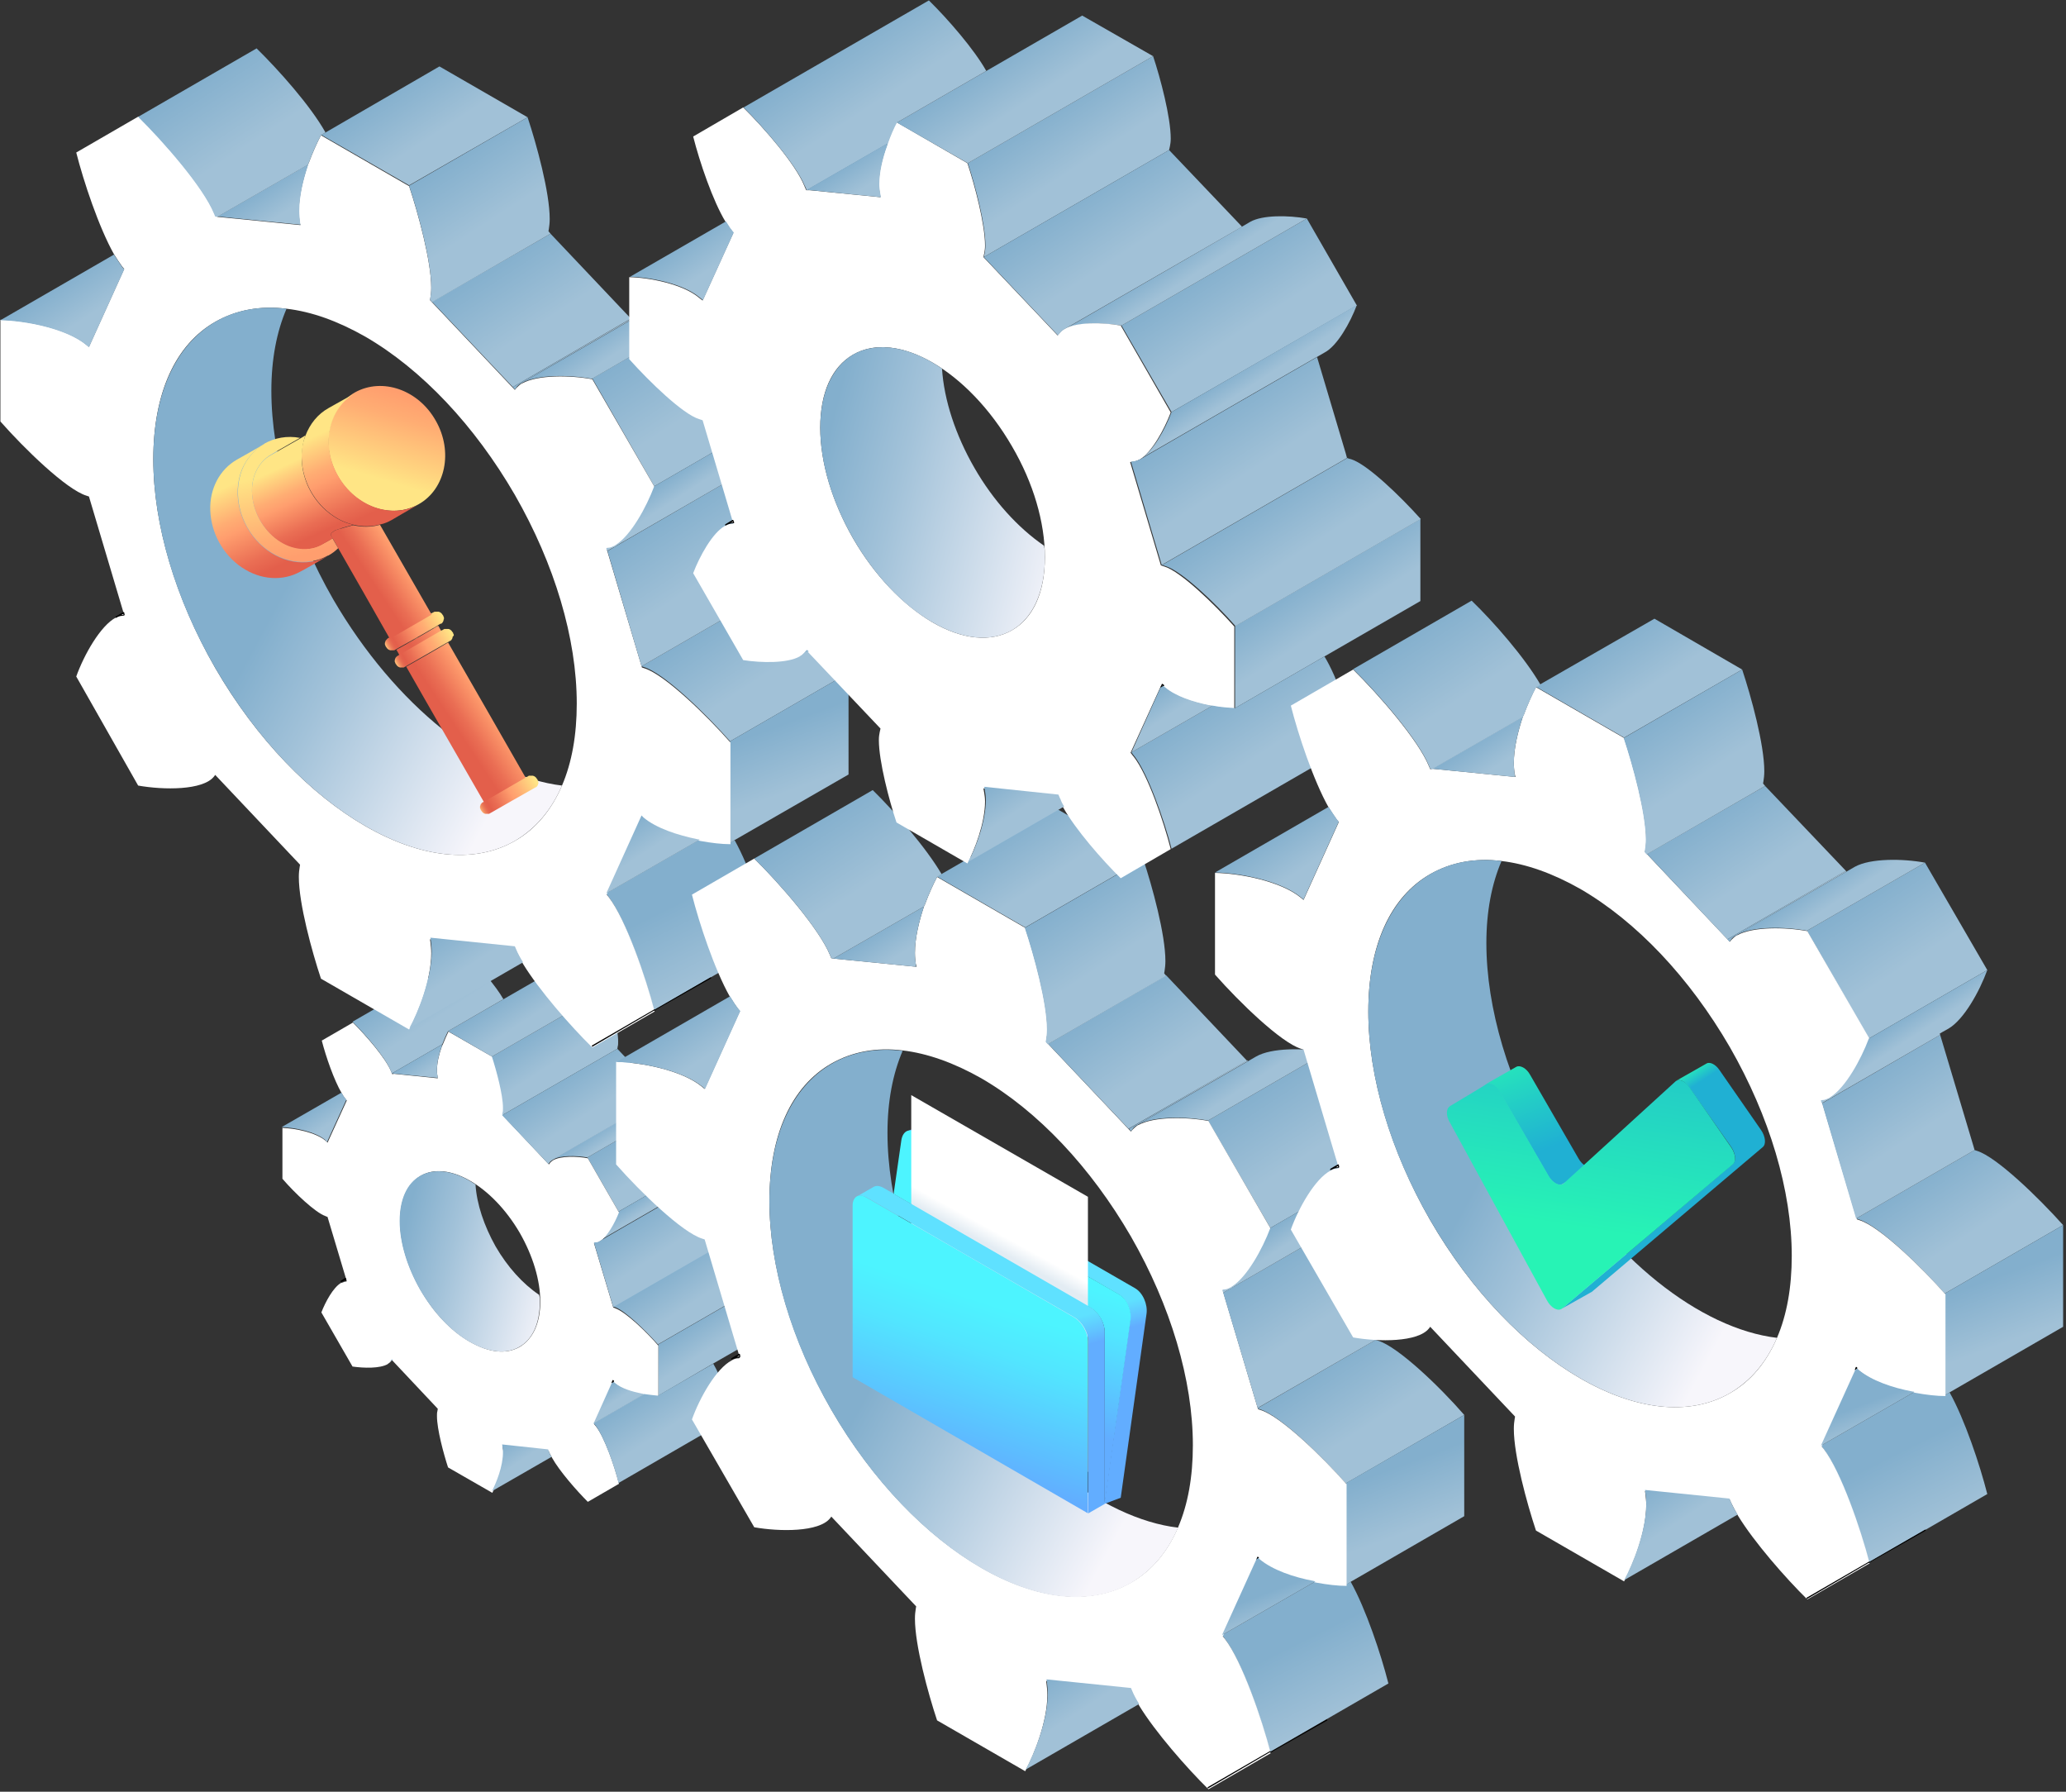 <svg width="504" height="437" viewBox="0 0 504 437" fill="none" xmlns="http://www.w3.org/2000/svg">
<rect x="0" y="0" width="504" height="437" fill="#333333" stroke="none"/>
<path d="M188.7 311.7V324.1L174.1 332.5L160.6 340.4V327.9L188.7 311.7Z" fill="url(#paint0_linear_1802_5448)"/>
<path d="M171.399 266.1L178.999 279.3L150.899 295.5L143.299 282.3L171.399 266.1Z" fill="url(#paint1_linear_1802_5448)"/>
<path d="M178.099 302.6C180.499 303.4 185.599 308.2 188.599 311.7L160.499 327.9C157.399 324.4 152.399 319.6 149.999 318.8C149.799 318.7 149.599 318.7 149.499 318.6L177.599 302.4C177.699 302.5 177.899 302.6 178.099 302.6Z" fill="url(#paint2_linear_1802_5448)"/>
<path d="M150.899 295.5L178.999 279.3C177.999 282 175.999 285.5 174.099 286.5C173.699 286.7 155.099 297.5 146.199 302.6C147.999 301.5 149.899 298.1 150.899 295.5Z" fill="url(#paint3_linear_1802_5448)"/>
<path d="M171.399 266.1L143.299 282.3C140.499 281.8 136.599 281.8 134.799 282.8C143.699 277.6 162.499 266.8 162.899 266.6C164.699 265.6 168.599 265.6 171.399 266.1Z" fill="url(#paint4_linear_1802_5448)"/>
<path d="M96.099 261.9L106.799 263C106.799 262.9 106.699 262.4 106.699 262.3C106.599 261.9 106.599 261.5 106.599 261C106.599 259.2 107.099 257.1 107.799 255.2C107.899 255.1 107.899 254.9 107.999 254.8C108.499 253.6 108.999 252.4 109.399 251.6L120.199 257.8C121.299 261.2 122.899 267.1 122.899 270.3C122.899 270.8 122.899 271.2 122.799 271.5C122.799 271.7 122.699 271.9 122.699 272.1L133.899 284C133.999 283.9 134.099 283.8 134.199 283.6C134.399 283.4 134.599 283.2 134.899 283C136.799 281.9 140.699 282 143.399 282.5L150.999 295.7C149.999 298.3 148.099 301.7 146.299 302.8C145.999 303 145.699 303.1 145.399 303.1C145.199 303.1 145.099 303.1 144.899 303.2L149.599 318.9C149.799 319 149.999 319 150.099 319.1C152.499 319.9 157.599 324.7 160.599 328.2V340.6C159.599 340.6 158.399 340.5 157.199 340.2C156.999 340.2 156.899 340.1 156.699 340.1C154.199 339.6 151.599 338.8 150.099 337.5C149.999 337.4 149.599 337.1 149.599 337L144.899 347.3C145.099 347.5 145.199 347.7 145.399 347.9C147.499 350.6 149.899 357.5 150.999 361.9L143.399 366.3C140.599 363.5 136.499 358.8 134.699 355.6C134.499 355.2 134.299 354.8 134.099 354.5C133.999 354.3 133.899 354 133.799 353.8L122.599 352.7C122.599 352.9 122.699 353.2 122.699 353.4C122.799 353.8 122.799 354.2 122.799 354.7C122.799 357.9 121.199 362 120.099 364.1L109.299 357.9C108.199 354.5 106.599 348.6 106.599 345.4C106.599 344.9 106.599 344.5 106.699 344.2C106.699 344 106.799 343.8 106.799 343.6L95.599 331.7C95.499 331.8 95.399 331.9 95.299 332.1C95.099 332.3 94.899 332.5 94.699 332.6C94.699 332.6 94.599 332.6 94.599 332.7C92.699 333.8 88.799 333.7 85.999 333.3L78.399 320.1C79.399 317.5 81.299 314 83.199 312.9H83.299C83.599 312.8 83.799 312.7 84.099 312.6C84.299 312.6 84.399 312.6 84.599 312.5L79.899 296.8C79.699 296.7 79.499 296.7 79.399 296.6C76.999 295.8 71.899 291 68.899 287.5V275.1C71.999 275.2 76.999 276.2 79.399 278.2C79.599 278.4 79.799 278.5 79.899 278.7L84.599 268.4C84.399 268.2 84.299 268 84.099 267.8C83.899 267.5 83.599 267.1 83.399 266.7C81.499 263.5 79.499 257.7 78.499 253.8L86.099 249.4C89.299 252.6 94.099 258.1 95.399 261.3C95.499 261.5 95.599 261.8 95.699 262L96.099 261.9ZM102.599 286.8C99.399 288.7 97.599 292.6 97.599 297.8C97.599 303 99.399 309 102.599 314.6C105.799 320.2 110.099 324.7 114.699 327.3C119.299 329.9 123.499 330.4 126.799 328.5C129.999 326.6 131.799 322.7 131.799 317.5C131.799 312.2 129.999 306.3 126.799 300.7C120.099 289.2 109.199 282.9 102.599 286.8Z" fill="white"/>
<path d="M149.499 336.8C149.599 336.9 149.699 336.9 149.699 337L149.199 337.3L149.499 336.8Z" fill="#E6E6E6"/>
<path d="M149.299 337.4C149.199 337.4 149.199 337.4 149.299 337.4C149.199 337.3 149.199 337.3 149.199 337.2L149.399 336.7C149.399 336.7 149.399 336.6 149.499 336.6C149.599 336.6 149.599 336.6 149.599 336.6L149.799 336.8V336.9C149.799 336.9 149.799 337 149.699 337L149.299 337.4Z" fill="black"/>
<path d="M148.099 241.5C149.199 244.9 150.799 250.8 150.799 254C150.799 254.5 150.799 254.9 150.699 255.2C150.699 255.4 150.599 255.6 150.599 255.8L122.499 272C122.499 271.8 122.599 271.6 122.599 271.4C122.699 271.1 122.699 270.7 122.699 270.2C122.699 267 121.099 261.1 119.999 257.7L148.099 241.5Z" fill="url(#paint5_linear_1802_5448)"/>
<path d="M148.099 241.5L119.999 257.7L109.299 251.5L137.399 235.3L148.099 241.5Z" fill="url(#paint6_linear_1802_5448)"/>
<path d="M150.899 361.7C149.799 357.3 147.399 350.5 145.299 347.7C145.099 347.5 144.999 347.3 144.799 347.1L157.099 340C158.399 340.2 159.599 340.3 160.499 340.4L173.999 332.6C175.899 335.8 177.899 341.6 178.899 345.5L150.899 361.7Z" fill="url(#paint7_linear_1802_5448)"/>
<path d="M156.599 339.9C154.099 339.4 151.499 338.6 149.999 337.3C149.899 337.2 149.799 337.1 149.699 337.1L149.199 337.4L144.799 347.2L157.099 340.1C156.999 340 156.799 339.9 156.599 339.9Z" fill="url(#paint8_linear_1802_5448)"/>
<path d="M177.399 301.8L173.099 287.2C164.199 292.4 155.199 297.5 146.299 302.7C145.999 302.9 145.699 303 145.399 303C145.199 303 145.099 303 144.899 303.1L149.599 318.8L177.699 302.6L177.399 301.8Z" fill="url(#paint9_linear_1802_5448)"/>
<path d="M131.699 317.5C131.699 322.8 129.899 326.7 126.699 328.5C123.499 330.4 119.199 329.9 114.599 327.3C109.999 324.7 105.799 320.2 102.499 314.6C99.299 309 97.499 303 97.499 297.8C97.499 292.5 99.299 288.6 102.499 286.8C106.199 284.7 111.199 285.6 115.999 288.9C116.299 293.7 118.099 299 120.899 304C123.799 309 127.499 313.1 131.499 315.8C131.699 316.4 131.699 316.9 131.699 317.5Z" fill="url(#paint10_linear_1802_5448)"/>
<path d="M161.599 267.4C152.699 272.6 143.699 277.7 134.799 282.9C134.499 283.1 134.199 283.3 134.099 283.5C133.999 283.6 133.899 283.7 133.799 283.9L122.499 272L150.599 255.8L161.599 267.4Z" fill="url(#paint11_linear_1802_5448)"/>
<path d="M133.699 353.5C133.799 353.7 133.899 354 133.999 354.2C134.099 354.6 134.299 354.9 134.599 355.3L119.999 363.7C121.099 361.6 122.699 357.6 122.699 354.3C122.699 353.8 122.699 353.4 122.599 353C122.599 352.8 122.499 352.5 122.499 352.3L133.699 353.5Z" fill="url(#paint12_linear_1802_5448)"/>
<path d="M114.099 233C116.899 235.8 120.999 240.5 122.799 243.7L109.299 251.5C108.899 252.3 108.399 253.4 107.899 254.7L95.599 261.8C95.499 261.6 95.399 261.3 95.299 261.1C93.999 257.9 89.199 252.4 85.999 249.2L114.099 233Z" fill="url(#paint13_linear_1802_5448)"/>
<path d="M107.9 254.7L95.6 261.8L106.8 262.9C106.8 262.8 106.7 262.3 106.7 262.2C106.6 261.8 106.6 261.4 106.6 260.9C106.6 259.1 107.1 257 107.8 255.1C107.8 255 107.8 254.8 107.9 254.7Z" fill="url(#paint14_linear_1802_5448)"/>
<path d="M94.699 332.4C94.899 332.2 95.199 332.1 95.299 331.9C95.399 331.8 95.499 331.7 95.599 331.5L95.799 331.7C95.399 331.9 94.999 332.2 94.699 332.4Z" fill="url(#paint15_linear_1802_5448)"/>
<path d="M83.199 312.6C83.599 312.4 83.999 312.2 84.299 311.9L84.399 312.2C84.199 312.2 84.099 312.2 83.899 312.3C83.799 312.4 83.499 312.5 83.199 312.6Z" fill="#E6E6E6"/>
<path d="M83.2 312.7C83.2 312.7 83.1 312.7 83.1 312.6C83.1 312.5 83.1 312.5 83.1 312.4L84.2 311.7H84.3C84.3 311.7 84.4 311.7 84.4 311.8L84.5 312.1V312.2L84.4 312.3L83.9 312.4C83.8 312.5 83.5 312.6 83.2 312.7C83.3 312.7 83.3 312.7 83.2 312.7Z" fill="black"/>
<path d="M68.699 274.9L83.299 266.5C83.499 266.9 83.799 267.3 83.999 267.6C84.199 267.8 84.299 268 84.499 268.2L79.799 278.5C79.599 278.3 79.399 278.2 79.299 278C76.899 276 71.799 275 68.699 274.9Z" fill="url(#paint16_linear_1802_5448)"/>
<path d="M173.3 75.7L188.5 101.9L159.6 118.6L144.5 92.3L173.3 75.7Z" fill="url(#paint17_linear_1802_5448)"/>
<path d="M207 164.1L178.1 180.8C172.1 174 162 164.2 157.1 162.7C156.9 162.6 156.7 162.6 156.5 162.5L185.4 145.8C185.6 145.9 185.8 145.9 186 146C190.8 147.5 201 157.4 207 164.1Z" fill="url(#paint18_linear_1802_5448)"/>
<path d="M179.2 204.9C182.9 211.5 186.6 222.6 188.4 229.7L159.5 246.4C157.3 237.9 152.5 224 148.3 218.5C148.1 218.3 148 218.1 147.8 217.9L170.6 204.8C173.3 205.3 175.9 205.6 178 205.6L179.2 204.9Z" fill="url(#paint19_linear_1802_5448)"/>
<path d="M179.2 204.9L178.1 205.6V180.8L207 164.1V188.9L179.2 204.9Z" fill="url(#paint20_linear_1802_5448)"/>
<path d="M53.1 52.899L73.3 54.899C73.3 54.799 73.3 54.699 73.2 54.599C73.2 54.499 73.2 54.299 73.1 54.199C73 53.399 72.9 52.499 72.9 51.499C72.9 47.899 73.9 43.799 75.1 40.199C75.2 39.999 75.2 39.899 75.3 39.799C76.3 37.099 77.4 34.699 78.3 32.999L99.8 45.399C102 51.999 105.2 63.699 105.2 70.199C105.2 71.199 105.1 71.999 105 72.599C105 72.799 104.9 72.999 104.9 73.199L125.6 95.099C125.7 94.999 125.8 94.799 125.9 94.699C126.3 94.299 126.7 93.899 127.3 93.499C127.3 93.499 127.3 93.499 127.4 93.499C131.2 91.399 139.1 91.499 144.5 92.499L159.7 118.799C157.8 123.899 154 130.799 150.3 133.099C150.3 133.099 150.2 133.099 150.2 133.199C149.6 133.499 149 133.799 148.5 133.799C148.3 133.799 148.2 133.799 148 133.899L156.6 162.799C156.8 162.899 157 162.899 157.2 162.999C162.1 164.499 172.3 174.399 178.2 181.099V205.899C176.1 205.899 173.5 205.599 170.8 205.099C170.6 205.099 170.5 204.999 170.3 204.999C165.4 204.099 160.2 202.299 157.1 199.699C157 199.599 156.9 199.499 156.8 199.399C156.7 199.299 156.6 199.299 156.6 199.199L148 218.199C148.2 218.399 148.3 218.599 148.5 218.799C152.7 224.299 157.5 238.199 159.7 246.699L144.5 255.499C139.2 250.299 131.5 241.499 127.6 235.099C126.9 233.899 126.4 232.899 125.9 231.899C125.8 231.699 125.7 231.399 125.6 231.199L104.9 229.099C104.9 229.299 105 229.599 105 229.799C105.1 230.599 105.2 231.499 105.2 232.499C105.2 238.999 102 246.999 99.8 251.099L78.3 238.699C76.1 232.099 72.9 220.399 72.9 213.899C72.9 212.899 73 212.099 73.1 211.499C73.1 211.299 73.2 211.099 73.2 210.899L52.5 188.999C52.4 189.099 52.3 189.299 52.2 189.399C49.5 192.799 39.9 192.699 33.7 191.599L18.6 164.999C20.5 159.699 24.5 152.599 28.3 150.599C28.8 150.299 29.3 150.099 29.8 150.099C30 150.099 30.1 150.099 30.3 149.999L21.7 121.099C21.5 120.999 21.3 120.999 21.1 120.899C16.2 119.399 6 109.499 0.1 102.799V77.999C6.1 78.099 16.2 79.999 21.1 84.099C21.3 84.299 21.5 84.399 21.7 84.599L30.3 65.599C30.1 65.399 30 65.199 29.8 64.999C29.2 64.199 28.5 63.099 27.8 61.999C24.1 55.399 20.4 44.299 18.6 37.199L33.8 28.399C40 34.499 49.7 45.599 52.3 51.999C52.4 52.199 52.5 52.499 52.6 52.699L53.1 52.899ZM69.9 75.299C63.5 74.499 57.6 75.599 52.5 78.499C42.7 84.099 37.4 95.999 37.4 111.999C37.4 127.899 42.8 145.999 52.5 162.899C72.7 197.799 105.4 216.699 125.6 205.099C130.7 202.199 134.5 197.599 137.1 191.599C139.5 185.999 140.7 179.299 140.7 171.599C140.7 155.699 135.3 137.599 125.6 120.699C115.8 103.799 102.9 90.099 89.1 82.099C82.4 78.299 76 75.999 69.9 75.299Z" fill="white"/>
<path d="M173.3 238.499L159.6 246.399L173.3 238.499Z" fill="#E6E6E6"/>
<path d="M159.6 246.499C159.5 246.499 159.5 246.399 159.5 246.399C159.5 246.399 159.5 246.299 159.6 246.299L173.3 238.399C173.4 238.399 173.4 238.399 173.5 238.399C173.5 238.499 173.5 238.499 173.5 238.599L159.6 246.499C159.7 246.499 159.6 246.499 159.6 246.499Z" fill="black"/>
<path d="M173.3 75.7L144.4 92.4C139 91.4 131.1 91.299 127.3 93.4C136.2 88.299 155.4 77.2 156.1 76.799C159.9 74.6 167.9 74.7 173.3 75.7Z" fill="url(#paint21_linear_1802_5448)"/>
<path d="M159.599 246.4L144.399 255.2L159.599 246.4Z" fill="#E6E6E6"/>
<path d="M144.499 255.3C144.499 255.3 144.399 255.3 144.399 255.2C144.399 255.1 144.399 255.1 144.399 255L159.599 246.2H159.699L159.799 246.3C159.799 246.3 159.799 246.4 159.699 246.4L144.499 255.3Z" fill="black"/>
<path d="M185.199 145.1L176.999 117.7L148.199 134.4L156.499 162.5L185.399 145.8L185.199 145.1Z" fill="url(#paint22_linear_1802_5448)"/>
<path d="M134.299 57L153.899 77.7L125.099 94.4L105.399 73.6L134.299 57Z" fill="url(#paint23_linear_1802_5448)"/>
<path d="M170.699 204.799L147.899 217.899L156.499 198.899C156.599 198.999 156.699 198.999 156.699 199.099C156.799 199.199 156.899 199.299 156.999 199.399C160.099 201.999 165.299 203.699 170.199 204.699C170.399 204.699 170.499 204.699 170.699 204.799Z" fill="url(#paint24_linear_1802_5448)"/>
<path d="M159.599 118.599C157.699 123.699 153.899 130.599 150.199 132.899C150.199 132.899 150.099 132.899 150.099 132.999C149.499 133.299 148.899 133.599 148.399 133.599C148.199 133.599 148.099 133.599 147.899 133.699L148.099 134.399L176.999 117.699L176.899 117.399C177.499 116.999 178.899 116.299 178.999 116.199C182.799 113.999 186.599 107.099 188.499 101.899L159.599 118.599Z" fill="url(#paint25_linear_1802_5448)"/>
<path d="M137.099 191.599C134.499 197.599 130.699 202.099 125.599 205.099C105.399 216.699 72.699 197.799 52.499 162.899C42.699 145.999 37.399 127.899 37.399 111.999C37.399 96.1 42.799 84.2 52.499 78.499C57.499 75.6 63.399 74.499 69.899 75.299C67.499 80.9 66.199 87.6 66.199 95.299C66.199 111.199 71.599 129.299 81.299 146.199C96.499 172.299 118.499 189.399 137.099 191.599Z" fill="url(#paint26_linear_1802_5448)"/>
<path d="M128.699 28.6L99.799 45.2L78.399 32.9L107.199 16.2L128.699 28.6Z" fill="url(#paint27_linear_1802_5448)"/>
<path d="M154.1 77.9C145.2 83 127.3 93.4 127.3 93.4C126.7 93.7 126.2 94.1 125.9 94.6C125.8 94.7 125.7 94.9 125.6 95L125.1 94.4L154 77.7L154.1 77.9Z" fill="url(#paint28_linear_1802_5448)"/>
<path d="M133.8 56.4C133.8 56.2 133.9 56 133.9 55.8C134 55.2 134.1 54.3 134.1 53.4C134.1 46.9 130.9 35.2 128.7 28.6L99.8 45.3C102 51.9 105.2 63.6 105.2 70.1C105.2 71.1 105.1 71.9 105 72.5C105 72.7 104.9 72.9 104.9 73.1L105.4 73.7L134.3 57L133.8 56.4Z" fill="url(#paint29_linear_1802_5448)"/>
<path d="M125.599 230.8C125.699 231 125.799 231.3 125.899 231.5C126.299 232.5 126.899 233.6 127.599 234.7L99.899 250.7C102.099 246.7 105.299 238.6 105.299 232.1C105.299 231.1 105.199 230.2 105.099 229.4C105.099 229.2 104.999 228.9 104.999 228.7L125.599 230.8Z" fill="url(#paint30_linear_1802_5448)"/>
<path d="M73.2 54.1C73.1 53.3 73 52.4 73 51.4C73 47.8 74 43.7 75.2 40.1L53.1 52.8L73.3 54.8C73.3 54.7 73.3 54.6 73.2 54.5C73.2 54.4 73.2 54.3 73.2 54.1Z" fill="url(#paint31_linear_1802_5448)"/>
<path d="M62.599 11.8L33.699 28.5C39.899 34.6 49.599 45.7 52.199 52.1C52.299 52.3 52.399 52.6 52.499 52.8L52.999 52.9L75.099 40.2C75.199 40 75.199 39.9 75.299 39.8C76.299 37.1 77.399 34.7 78.299 33L79.399 32.3C75.699 25.7 67.899 17 62.599 11.8Z" fill="url(#paint32_linear_1802_5448)"/>
<path d="M28.299 150.6C28.899 150.2 29.499 149.9 30.199 149.5L30.299 150C30.099 150 29.999 150 29.799 150.1C29.299 150.1 28.799 150.3 28.299 150.6Z" fill="#E6E6E6"/>
<path d="M28.299 150.7C28.299 150.7 28.199 150.7 28.199 150.6C28.199 150.5 28.199 150.5 28.199 150.4C28.799 150 29.399 149.7 30.099 149.3H30.199C30.199 149.3 30.299 149.3 30.299 149.4L30.399 149.9V150L30.299 150.1C30.199 150.1 29.899 150.2 29.799 150.2C29.299 150.2 28.799 150.4 28.299 150.7ZM30.099 149.7C29.899 149.8 29.799 149.9 29.599 150C29.699 150 29.699 150 29.799 150C29.899 150 30.099 150 30.099 150V149.7Z" fill="black"/>
<path d="M29.8 65.1C30 65.3 30.1 65.5 30.3 65.7L21.7 84.7C21.5 84.5 21.3 84.4 21.1 84.2C16.2 80.1 6 78.2 0.1 78.1L27.8 62.1C28.5 63.2 29.2 64.2 29.8 65.1Z" fill="url(#paint33_linear_1802_5448)"/>
<path d="M323.6 256.6L338.7 282.9L309.9 299.5L294.7 273.3L323.6 256.6Z" fill="url(#paint34_linear_1802_5448)"/>
<path d="M357.2 345.099L328.3 361.799C322.3 354.999 312.2 345.199 307.3 343.699C307.1 343.599 306.9 343.599 306.7 343.499L335.6 326.799C335.8 326.899 336 326.899 336.2 326.999C341.1 328.499 351.3 338.299 357.2 345.099Z" fill="url(#paint35_linear_1802_5448)"/>
<path d="M329.5 385.799C333.2 392.399 336.9 403.499 338.7 410.599L309.8 427.299C307.6 418.799 302.8 404.899 298.6 399.399C298.4 399.199 298.3 398.999 298.1 398.799L320.9 385.699C323.6 386.199 326.2 386.499 328.3 386.499L329.5 385.799Z" fill="url(#paint36_linear_1802_5448)"/>
<path d="M329.499 385.8L328.399 386.5V361.7L357.199 345.1V369.8L329.499 385.8Z" fill="url(#paint37_linear_1802_5448)"/>
<path d="M203.4 233.799L223.6 235.799C223.6 235.699 223.6 235.599 223.5 235.499C223.5 235.399 223.5 235.199 223.4 235.099C223.3 234.299 223.2 233.399 223.2 232.399C223.2 228.799 224.2 224.699 225.4 221.099C225.5 220.899 225.5 220.799 225.6 220.699C226.6 217.999 227.7 215.599 228.6 213.899L250.1 226.299C252.3 232.899 255.5 244.599 255.5 251.099C255.5 252.099 255.4 252.899 255.3 253.499C255.3 253.699 255.2 253.899 255.2 254.099L275.9 275.999C276 275.899 276.1 275.699 276.2 275.599C276.6 275.199 277 274.799 277.6 274.399C277.6 274.399 277.6 274.399 277.7 274.399C281.5 272.299 289.4 272.399 294.8 273.399L310 299.699C308.1 304.799 304.3 311.699 300.6 313.999C300.6 313.999 300.5 313.999 300.5 314.099C299.9 314.399 299.3 314.699 298.8 314.699C298.6 314.699 298.5 314.699 298.3 314.799L306.9 343.699C307.1 343.799 307.3 343.799 307.5 343.899C312.4 345.399 322.6 355.299 328.5 361.999V386.799C326.4 386.799 323.8 386.499 321.1 385.999C320.9 385.999 320.8 385.899 320.6 385.899C315.7 384.999 310.5 383.199 307.4 380.599C307.3 380.499 307.2 380.399 307.1 380.299C307 380.199 306.9 380.199 306.9 380.099L298.3 399.099C298.5 399.299 298.6 399.499 298.8 399.699C303 405.199 307.8 419.099 310 427.599L294.8 436.399C289.5 431.199 281.8 422.399 277.9 415.999C277.2 414.799 276.7 413.799 276.2 412.799C276.1 412.599 276 412.299 275.9 412.099L255.2 409.999C255.2 410.199 255.3 410.499 255.3 410.699C255.4 411.499 255.5 412.399 255.5 413.399C255.5 419.899 252.3 427.899 250.1 431.999L228.6 419.599C226.4 412.999 223.2 401.299 223.2 394.799C223.2 393.799 223.3 392.999 223.4 392.399C223.4 392.199 223.5 391.999 223.5 391.799L202.8 369.899C202.7 369.999 202.6 370.199 202.5 370.299C199.8 373.699 190.2 373.599 184 372.499L168.8 346.199C170.7 340.899 174.7 333.799 178.5 331.799C179 331.499 179.5 331.299 180 331.299C180.2 331.299 180.3 331.299 180.5 331.199L171.9 302.299C171.7 302.199 171.5 302.199 171.3 302.099C166.4 300.599 156.2 290.699 150.3 283.999V258.999C156.3 259.099 166.4 260.999 171.3 265.099C171.5 265.299 171.7 265.399 171.9 265.599L180.5 246.599C180.3 246.399 180.2 246.199 180 245.999C179.4 245.199 178.7 244.099 178 242.999C174.3 236.399 170.6 225.299 168.8 218.199L184 209.399C190.2 215.499 199.9 226.599 202.5 232.999C202.6 233.199 202.7 233.499 202.8 233.699L203.4 233.799ZM220.2 256.199C213.8 255.399 207.9 256.499 202.8 259.399C193 264.999 187.7 276.899 187.7 292.899C187.7 308.799 193.1 326.899 202.8 343.799C223 378.699 255.7 397.599 275.9 385.999C281 383.099 284.8 378.499 287.4 372.499C289.8 366.899 291 360.199 291 352.499C291 336.599 285.6 318.499 275.9 301.599C266.1 284.699 253.2 270.999 239.4 262.999C232.7 259.199 226.2 256.899 220.2 256.199Z" fill="white"/>
<path d="M323.599 419.399L309.899 427.299L323.599 419.399Z" fill="#E6E6E6"/>
<path d="M309.9 427.499C309.9 427.499 309.8 427.499 309.9 427.499C309.8 427.499 309.8 427.399 309.8 427.399C309.8 427.399 309.8 427.299 309.9 427.299L323.6 419.399C323.7 419.399 323.7 419.399 323.8 419.399C323.8 419.499 323.8 419.499 323.8 419.599L309.9 427.499Z" fill="black"/>
<path d="M323.6 256.599L294.7 273.299C289.3 272.299 281.4 272.199 277.6 274.299C286.5 269.199 305.7 258.099 306.4 257.699C310.2 255.499 318.1 255.599 323.6 256.599Z" fill="url(#paint38_linear_1802_5448)"/>
<path d="M309.899 427.3L294.699 436.1L309.899 427.3Z" fill="#E6E6E6"/>
<path d="M294.7 436.2C294.7 436.2 294.6 436.2 294.6 436.1C294.6 436 294.6 436 294.6 435.9L309.8 427.1H309.9L310 427.2C310 427.2 310 427.3 309.9 427.3L294.7 436.2Z" fill="black"/>
<path d="M307 380.099L306.5 380.399L306.7 379.899C306.9 379.999 306.9 379.999 307 380.099Z" fill="#E6E6E6"/>
<path d="M306.6 380.499C306.5 380.499 306.5 380.499 306.6 380.499C306.5 380.399 306.5 380.399 306.5 380.299L306.7 379.799C306.7 379.799 306.7 379.699 306.8 379.699H306.9L307.1 379.899V379.999C307.1 379.999 307.1 380.099 307 380.099L306.6 380.499Z" fill="black"/>
<path d="M335.399 326L327.299 298.6L298.399 315.3L306.799 343.4L335.599 326.8L335.399 326Z" fill="url(#paint39_linear_1802_5448)"/>
<path d="M284.5 237.899L304.2 258.699L275.3 275.299L255.7 254.599L284.5 237.899Z" fill="url(#paint40_linear_1802_5448)"/>
<path d="M320.5 385.599C315.6 384.699 310.4 382.899 307.3 380.299C307.2 380.199 307.1 380.099 307 379.999L306.5 380.299L298.1 398.799L320.9 385.699C320.8 385.699 320.6 385.599 320.5 385.599Z" fill="url(#paint41_linear_1802_5448)"/>
<path d="M309.9 299.499C308 304.599 304.2 311.499 300.5 313.799C300.5 313.799 300.4 313.799 300.4 313.899C299.8 314.199 299.2 314.499 298.7 314.499C298.5 314.499 298.4 314.499 298.2 314.599L298.4 315.299L327.3 298.599L327.2 298.299C327.8 297.899 329.2 297.199 329.3 297.099C333.1 294.899 336.9 287.999 338.8 282.799L309.9 299.499Z" fill="url(#paint42_linear_1802_5448)"/>
<path d="M287.4 372.599C284.8 378.599 281 383.099 275.9 386.099C255.7 397.699 223 378.799 202.8 343.899C193 326.999 187.7 308.899 187.7 292.999C187.7 277.099 193.1 265.199 202.8 259.499C207.8 256.599 213.7 255.499 220.2 256.299C217.8 261.899 216.5 268.599 216.5 276.299C216.5 292.199 221.9 310.299 231.6 327.199C246.7 353.199 268.8 370.399 287.4 372.599Z" fill="url(#paint43_linear_1802_5448)"/>
<path d="M279 209.5L250.1 226.2L228.6 213.8L257.5 197.1L279 209.5Z" fill="url(#paint44_linear_1802_5448)"/>
<path d="M304.399 258.8C295.499 263.9 277.599 274.3 277.599 274.3C276.999 274.6 276.499 275 276.199 275.5C276.099 275.6 275.999 275.8 275.899 275.9L275.399 275.3L304.299 258.6L304.399 258.8Z" fill="url(#paint45_linear_1802_5448)"/>
<path d="M284 237.4C284 237.2 284.1 237 284.1 236.8C284.2 236.2 284.3 235.3 284.3 234.4C284.3 227.9 281.1 216.2 278.9 209.6L250 226.3C252.2 232.9 255.4 244.6 255.4 251.1C255.4 252.1 255.3 252.9 255.2 253.5C255.2 253.7 255.1 253.9 255.1 254.1L255.6 254.7L284.5 238L284 237.4Z" fill="url(#paint46_linear_1802_5448)"/>
<path d="M275.9 411.7C276 411.9 276.1 412.2 276.2 412.4C276.6 413.4 277.2 414.5 277.9 415.6L250.2 431.6C252.4 427.6 255.6 419.5 255.6 413C255.6 412 255.5 411.1 255.4 410.3C255.4 410.1 255.3 409.8 255.3 409.6L275.9 411.7Z" fill="url(#paint47_linear_1802_5448)"/>
<path d="M223.4 235.1C223.3 234.3 223.2 233.4 223.2 232.4C223.2 228.8 224.2 224.7 225.4 221.1L203.3 233.8L223.5 235.8C223.5 235.7 223.5 235.6 223.4 235.5C223.5 235.3 223.5 235.2 223.4 235.1Z" fill="url(#paint48_linear_1802_5448)"/>
<path d="M212.9 192.699L184 209.399C190.2 215.499 199.9 226.599 202.5 232.999C202.6 233.199 202.7 233.499 202.8 233.699L203.3 233.799L225.4 221.099C225.5 220.899 225.5 220.799 225.6 220.699C226.6 217.999 227.7 215.599 228.6 213.899L229.7 213.199C225.9 206.699 218.2 197.899 212.9 192.699Z" fill="url(#paint49_linear_1802_5448)"/>
<path d="M178.499 331.499C179.099 331.099 179.699 330.799 180.399 330.399L180.499 330.899C180.299 330.899 180.199 330.899 179.999 330.999C179.499 330.999 178.999 331.199 178.499 331.499Z" fill="#E6E6E6"/>
<path d="M178.499 331.599C178.499 331.599 178.399 331.599 178.399 331.499C178.399 331.399 178.399 331.399 178.399 331.299C178.999 330.899 179.599 330.599 180.299 330.199H180.399C180.399 330.199 180.499 330.199 180.499 330.299L180.599 330.799V330.899L180.499 330.999C180.399 330.999 180.099 331.099 179.999 331.099C179.599 331.199 179.099 331.299 178.499 331.599C178.599 331.599 178.499 331.599 178.499 331.599ZM180.299 330.599C180.099 330.699 179.999 330.799 179.799 330.899C179.899 330.899 179.899 330.899 179.999 330.899C180.099 330.899 180.299 330.899 180.299 330.899V330.599Z" fill="black"/>
<path d="M180.099 245.999C180.299 246.199 180.399 246.399 180.599 246.599L171.999 265.599C171.799 265.399 171.599 265.299 171.399 265.099C166.499 260.999 156.299 259.099 150.399 258.999L178.099 242.999C178.799 244.099 179.399 245.199 180.099 245.999Z" fill="url(#paint50_linear_1802_5448)"/>
<path d="M346.5 126.6V146.6L323.1 160.1L301.3 172.7V152.7L346.5 126.6Z" fill="url(#paint51_linear_1802_5448)"/>
<path d="M318.8 53.3L331 74.5L285.8 100.5L273.6 79.4L318.8 53.3Z" fill="url(#paint52_linear_1802_5448)"/>
<path d="M329.6 111.999C333.5 113.199 341.6 120.999 346.6 126.599L301.4 152.699C296.5 147.099 288.3 139.299 284.4 138.099C284.1 137.999 283.8 137.899 283.5 137.799L328.7 111.699C329 111.899 329.3 111.899 329.6 111.999Z" fill="url(#paint53_linear_1802_5448)"/>
<path d="M285.8 100.499L331 74.399C329.4 78.699 326.2 84.399 323.1 85.999C322.5 86.299 292.6 103.599 278.2 111.899C281.2 110.199 284.2 104.799 285.8 100.499Z" fill="url(#paint54_linear_1802_5448)"/>
<path d="M318.8 53.299L273.6 79.399C269.2 78.699 262.9 78.599 259.9 80.199C274.3 71.899 304.4 54.499 305 54.099C308 52.399 314.3 52.499 318.8 53.299Z" fill="url(#paint55_linear_1802_5448)"/>
<path d="M197.6 46.399L214.8 48.099C214.8 47.899 214.6 47.199 214.6 46.999C214.5 46.399 214.4 45.699 214.4 44.899C214.4 41.999 215.2 38.599 216.3 35.599C216.4 35.399 216.5 35.099 216.5 34.899C217.2 32.899 218 31.099 218.7 29.799L236 39.799C237.8 45.199 240.3 54.699 240.3 59.899C240.3 60.699 240.2 61.299 240.1 61.799C240 62.099 240 62.399 239.9 62.699L258 81.799C258.2 81.599 258.3 81.399 258.5 81.199C258.8 80.799 259.2 80.499 259.7 80.199C262.7 78.499 269 78.599 273.4 79.399L285.6 100.599C284 104.799 281 110.299 278 112.099C278 112.099 278 112.099 277.9 112.099C277.4 112.399 277 112.499 276.5 112.599C276.2 112.599 276 112.699 275.7 112.699L283.2 137.899C283.5 137.999 283.8 138.099 284.1 138.199C288 139.399 296.1 147.199 301.1 152.799V172.799C299.5 172.799 297.6 172.599 295.6 172.199C295.4 172.199 295.1 172.099 294.9 172.099C290.9 171.299 286.7 169.899 284.2 167.799C284 167.699 283.5 167.199 283.3 167.099L275.8 183.599C276.1 183.899 276.3 184.299 276.6 184.599C280 188.999 283.8 200.099 285.6 207.099L273.4 214.199C268.8 209.699 262.3 202.199 259.4 196.999C259 196.299 258.7 195.699 258.5 195.199C258.3 194.799 258.2 194.399 258 194.099L239.9 192.299C240 192.699 240 192.999 240.1 193.399C240.2 193.999 240.3 194.699 240.3 195.499C240.3 200.699 237.8 207.199 236 210.599L218.7 200.599C216.9 195.199 214.4 185.699 214.4 180.499C214.4 179.699 214.5 179.099 214.6 178.599C214.7 178.299 214.7 177.999 214.8 177.699L196.7 158.599C196.5 158.799 196.4 158.999 196.2 159.199C195.9 159.499 195.6 159.799 195.2 159.999L195.1 160.099C192.1 161.799 185.8 161.699 181.3 160.999L169.1 139.799C170.7 135.599 173.8 129.999 176.8 128.299C176.8 128.299 176.9 128.299 176.9 128.199C177.3 127.999 177.7 127.799 178.1 127.799C178.4 127.799 178.6 127.699 178.9 127.699L171.4 102.499C171.1 102.399 170.8 102.299 170.5 102.199C166.6 100.999 158.5 93.199 153.5 87.599V67.599C158.4 67.699 166.6 69.299 170.5 72.599C170.8 72.799 171.1 73.099 171.4 73.299L178.9 56.799C178.6 56.499 178.4 56.099 178.1 55.799C177.7 55.299 177.3 54.699 177 54.099C173.9 48.999 170.7 39.599 169.1 33.299L181.3 26.199C186.5 31.299 194.1 40.099 196.2 45.299C196.4 45.699 196.5 46.099 196.7 46.399H197.6ZM208.1 86.499C202.9 89.499 200.1 95.799 200.1 104.299C200.1 112.799 203 122.399 208.1 131.299C213.3 140.299 220.2 147.499 227.5 151.799C234.8 155.999 241.7 156.699 246.9 153.699C252.1 150.699 254.9 144.399 254.9 135.899C254.9 127.399 252.1 117.799 246.9 108.899C236.2 90.399 218.8 80.299 208.1 86.499Z" fill="white"/>
<path d="M283.499 167C283.599 167.1 283.799 167.2 283.899 167.3L283.199 167.7L283.499 167Z" fill="#E6E6E6"/>
<path d="M283.2 167.9C283.1 167.9 283.1 167.9 283.2 167.9C283.1 167.8 283.1 167.8 283.1 167.7L283.4 166.9C283.4 166.9 283.4 166.8 283.5 166.8H283.6L284 167.1V167.2C284 167.2 284 167.3 283.9 167.3L283.2 167.9ZM283.5 167.2L283.4 167.4L283.6 167.3L283.5 167.2Z" fill="black"/>
<path d="M281.3 13.699C283.1 19.099 285.6 28.599 285.6 33.799C285.6 34.599 285.5 35.199 285.4 35.699C285.3 35.999 285.3 36.299 285.2 36.599L240 62.699C240.1 62.399 240.1 62.099 240.2 61.799C240.3 61.299 240.4 60.599 240.4 59.899C240.4 54.699 237.9 45.199 236.1 39.799L281.3 13.699Z" fill="url(#paint56_linear_1802_5448)"/>
<path d="M281.3 13.7L236.1 39.8L218.8 29.9L264 3.8L281.3 13.7Z" fill="url(#paint57_linear_1802_5448)"/>
<path d="M285.8 207C284 200 280.1 188.9 276.8 184.5C276.5 184.2 276.3 183.8 276 183.5L295.8 172.1C297.8 172.5 299.7 172.6 301.3 172.7L323.1 160.1C326.2 165.2 329.4 174.6 331 180.9L285.8 207Z" fill="url(#paint58_linear_1802_5448)"/>
<path d="M295 172C291 171.2 286.8 169.8 284.3 167.7C284.1 167.6 284 167.4 283.8 167.3L283.1 167.7L276 183.5L295.8 172.1C295.5 172.1 295.3 172 295 172Z" fill="url(#paint59_linear_1802_5448)"/>
<path d="M328.3 110.6L321.3 87.1C306.9 95.4 292.5 103.7 278.2 112C278.2 112 278.2 112 278.1 112C277.6 112.3 277.2 112.4 276.7 112.5C276.4 112.5 276.2 112.6 275.9 112.6L283.4 137.8L328.6 111.7L328.3 110.6Z" fill="url(#paint60_linear_1802_5448)"/>
<path d="M254.9 135.9C254.9 144.4 252 150.7 246.9 153.7C241.7 156.7 234.8 156 227.5 151.8C220.2 147.6 213.3 140.3 208.1 131.3C202.9 122.3 200.1 112.7 200.1 104.3C200.1 95.9 203 89.5 208.1 86.5C214 83.1 222.1 84.6 229.8 89.9C230.3 97.6 233.1 106.1 237.7 114.1C242.3 122.1 248.3 128.7 254.7 133.1C254.9 134.1 254.9 135 254.9 135.9Z" fill="url(#paint61_linear_1802_5448)"/>
<path d="M303 55.3C288.6 63.6 274.2 71.9 259.8 80.2C259.3 80.5 258.9 80.8 258.6 81.2C258.4 81.4 258.3 81.6 258.1 81.8L240 62.7L285.2 36.6L303 55.3Z" fill="url(#paint62_linear_1802_5448)"/>
<path d="M258.2 193.799C258.4 194.199 258.5 194.599 258.7 194.899C258.9 195.499 259.2 196.099 259.6 196.699L236.2 210.199C238 206.899 240.5 200.299 240.5 195.099C240.5 194.299 240.4 193.599 240.3 192.999C240.2 192.599 240.2 192.299 240.1 191.899L258.2 193.799Z" fill="url(#paint63_linear_1802_5448)"/>
<path d="M226.6 0.1C231.2 4.6 237.7 12.1 240.6 17.3L218.8 29.9C218.1 31.2 217.3 33 216.6 35L196.8 46.4C196.6 46 196.5 45.6 196.3 45.3C194.2 40.2 186.5 31.3 181.4 26.2L226.6 0.1Z" fill="url(#paint64_linear_1802_5448)"/>
<path d="M216.6 34.899L196.8 46.299L214.9 48.099C214.9 47.899 214.7 47.199 214.7 46.999C214.6 46.399 214.5 45.699 214.5 44.899C214.5 41.999 215.3 38.599 216.4 35.599C216.4 35.399 216.5 35.199 216.6 34.899Z" fill="url(#paint65_linear_1802_5448)"/>
<path d="M195.4 159.9C195.8 159.7 196.1 159.4 196.4 159.1C196.6 158.9 196.7 158.7 196.9 158.5L197.3 158.9C196.6 159.2 196 159.5 195.4 159.9Z" fill="url(#paint66_linear_1802_5448)"/>
<path d="M177 127.999C177.6 127.599 178.2 127.299 178.8 126.899L179 127.399C178.7 127.399 178.5 127.499 178.2 127.499C177.8 127.699 177.4 127.799 177 127.999Z" fill="#E6E6E6"/>
<path d="M177 128.2C177 128.2 176.9 128.2 176.9 128.1C176.9 128 176.9 128 176.9 127.9L178.7 126.8H178.8C178.8 126.8 178.9 126.8 178.9 126.9L179.1 127.4V127.5L179 127.6C178.9 127.6 178.2 127.7 178.2 127.7C177.9 127.8 177.5 127.9 177 128.2ZM178.8 127.2L178.2 127.5C178.2 127.5 178.7 127.4 178.8 127.4V127.2Z" fill="black"/>
<path d="M153.7 67.5L177.1 54C177.5 54.6 177.9 55.2 178.2 55.7C178.5 56 178.7 56.4 179 56.7L171.5 73.2C171.2 73 170.9 72.7 170.6 72.5C166.7 69.2 158.6 67.6 153.7 67.5Z" fill="url(#paint67_linear_1802_5448)"/>
<path d="M469.6 210.4L484.8 236.6L455.9 253.3L440.8 227L469.6 210.4Z" fill="url(#paint68_linear_1802_5448)"/>
<path d="M503.3 298.8L474.4 315.5C468.4 308.7 458.3 298.9 453.4 297.4C453.2 297.3 453 297.3 452.8 297.2L481.7 280.5C481.9 280.6 482.1 280.6 482.3 280.7C487.1 282.2 497.3 292.1 503.3 298.8Z" fill="url(#paint69_linear_1802_5448)"/>
<path d="M475.599 339.6C479.299 346.2 482.999 357.3 484.799 364.4L455.899 381.1C453.699 372.6 448.899 358.7 444.699 353.2C444.499 353 444.399 352.8 444.199 352.6L466.999 339.5C469.699 340 472.299 340.3 474.399 340.3L475.599 339.6Z" fill="url(#paint70_linear_1802_5448)"/>
<path d="M475.599 339.6L474.399 340.3V315.5L503.299 298.8V323.6L475.599 339.6Z" fill="url(#paint71_linear_1802_5448)"/>
<path d="M349.499 187.5L369.699 189.5C369.699 189.4 369.699 189.3 369.599 189.2C369.599 189.1 369.599 188.9 369.499 188.8C369.399 188 369.299 187.1 369.299 186.1C369.299 182.5 370.299 178.4 371.499 174.8C371.599 174.6 371.599 174.5 371.699 174.4C372.699 171.7 373.799 169.3 374.699 167.6L396.199 180C398.399 186.6 401.599 198.3 401.599 204.8C401.599 205.8 401.499 206.6 401.399 207.2C401.399 207.4 401.299 207.6 401.299 207.8L421.999 229.7C422.099 229.6 422.199 229.4 422.299 229.3C422.699 228.9 423.099 228.5 423.699 228.1C423.699 228.1 423.699 228.1 423.799 228.1C427.599 226 435.499 226.1 440.899 227.1L456.099 253.4C454.199 258.5 450.399 265.4 446.699 267.7C446.699 267.7 446.599 267.7 446.599 267.8C445.999 268.1 445.399 268.4 444.899 268.4C444.699 268.4 444.599 268.4 444.399 268.5L452.999 297.4C453.199 297.5 453.399 297.5 453.599 297.6C458.499 299.1 468.699 309 474.599 315.7V340.5C472.499 340.5 469.899 340.2 467.199 339.7C466.999 339.7 466.899 339.6 466.699 339.6C461.799 338.7 456.599 336.9 453.499 334.3C453.399 334.2 453.299 334.1 453.199 334C453.099 333.9 452.999 333.9 452.999 333.8L444.399 352.8C444.599 353 444.699 353.2 444.899 353.4C449.099 358.9 453.899 372.8 456.099 381.3L440.899 390.1C435.599 384.9 427.899 376.1 423.999 369.7C423.299 368.5 422.799 367.5 422.299 366.5C422.199 366.3 422.099 366 421.999 365.8L401.299 363.7C401.299 363.9 401.399 364.2 401.399 364.4C401.499 365.2 401.599 366.1 401.599 367.1C401.599 373.6 398.399 381.6 396.199 385.7L374.699 373.3C372.499 366.7 369.299 355 369.299 348.5C369.299 347.5 369.399 346.7 369.499 346.1C369.499 345.9 369.599 345.7 369.599 345.5L348.899 323.6C348.799 323.7 348.699 323.9 348.599 324C345.899 327.4 336.299 327.3 330.099 326.2L314.899 299.9C316.799 294.6 320.799 287.5 324.599 285.5C325.099 285.2 325.599 285 326.099 285C326.299 285 326.399 285 326.599 284.9L317.999 256C317.799 255.9 317.599 255.9 317.399 255.8C312.499 254.3 302.299 244.4 296.399 237.7V212.9C302.399 213 312.499 214.9 317.399 219C317.599 219.2 317.799 219.3 317.999 219.5L326.599 200.5C326.399 200.3 326.299 200.1 326.099 199.9C325.499 199.1 324.799 198 324.099 196.9C320.399 190.3 316.699 179.2 314.899 172.1L330.099 163.3C336.299 169.4 345.999 180.5 348.599 186.9C348.699 187.1 348.799 187.4 348.899 187.6L349.499 187.5ZM366.299 210C359.899 209.2 353.999 210.3 348.899 213.2C339.099 218.8 333.799 230.7 333.799 246.7C333.799 262.6 339.199 280.7 348.899 297.6C369.099 332.5 401.799 351.4 421.999 339.8C427.099 336.9 430.899 332.3 433.499 326.3C435.899 320.7 437.099 314 437.099 306.3C437.099 290.4 431.699 272.3 421.999 255.4C412.199 238.5 399.299 224.8 385.499 216.8C378.799 213 372.299 210.7 366.299 210Z" fill="white"/>
<path d="M469.599 373.199L455.899 381.099L469.599 373.199Z" fill="#E6E6E6"/>
<path d="M455.9 381.2C455.8 381.2 455.8 381.1 455.8 381.1C455.8 381.1 455.8 381 455.9 381L469.6 373.1C469.7 373.1 469.7 373.1 469.8 373.1C469.8 373.2 469.8 373.2 469.8 373.3L455.9 381.2C456 381.2 456 381.2 455.9 381.2Z" fill="black"/>
<path d="M469.599 210.4L440.799 227C435.399 226 427.499 225.9 423.699 228C432.599 222.9 451.799 211.8 452.499 211.4C456.299 209.3 464.199 209.4 469.599 210.4Z" fill="url(#paint72_linear_1802_5448)"/>
<path d="M455.899 381.101L440.699 389.901L455.899 381.101Z" fill="#E6E6E6"/>
<path d="M440.799 390C440.799 390 440.699 390 440.699 389.9C440.699 389.8 440.699 389.8 440.699 389.7L455.899 380.9H455.999L456.099 381C456.099 381 456.099 381.1 455.999 381.1L440.799 390Z" fill="black"/>
<path d="M453.099 333.9L452.599 334.2L452.799 333.7C452.899 333.7 452.999 333.8 453.099 333.9Z" fill="#E6E6E6"/>
<path d="M452.599 334.2C452.499 334.1 452.499 334.1 452.499 334L452.699 333.5C452.699 333.5 452.699 333.4 452.799 333.4H452.899L453.099 333.6V333.7C453.099 333.7 453.099 333.8 452.999 333.8L452.599 334.2C452.699 334.2 452.599 334.2 452.599 334.2Z" fill="black"/>
<path d="M481.499 279.8L473.299 252.4L444.499 269.1L452.799 297.2L481.699 280.5L481.499 279.8Z" fill="url(#paint73_linear_1802_5448)"/>
<path d="M430.6 191.7L450.3 212.4L421.4 229.1L401.8 208.3L430.6 191.7Z" fill="url(#paint74_linear_1802_5448)"/>
<path d="M466.599 339.4C461.699 338.5 456.499 336.7 453.399 334.1C453.299 334 453.199 333.9 453.099 333.8L452.599 334.1L444.199 352.6L466.999 339.5C466.899 339.4 466.699 339.4 466.599 339.4Z" fill="url(#paint75_linear_1802_5448)"/>
<path d="M455.899 253.3C453.999 258.4 450.199 265.3 446.499 267.6C446.499 267.6 446.399 267.6 446.399 267.7C445.799 268 445.199 268.3 444.699 268.3C444.499 268.3 444.399 268.3 444.199 268.4L444.399 269.1L473.299 252.4L473.199 252.1C473.799 251.7 475.199 251 475.299 250.9C479.099 248.7 482.899 241.8 484.799 236.6L455.899 253.3Z" fill="url(#paint76_linear_1802_5448)"/>
<path d="M433.5 326.3C430.9 332.3 427.1 336.8 422 339.8C401.8 351.4 369.1 332.5 348.9 297.6C339.1 280.7 333.8 262.6 333.8 246.7C333.8 230.8 339.2 218.9 348.9 213.2C353.9 210.3 359.8 209.2 366.3 210C363.9 215.6 362.6 222.3 362.6 230C362.6 245.9 368 264 377.7 280.9C392.8 307 414.9 324.1 433.5 326.3Z" fill="url(#paint77_linear_1802_5448)"/>
<path d="M424.999 163.3L396.199 179.9L374.699 167.5L403.599 150.9L424.999 163.3Z" fill="url(#paint78_linear_1802_5448)"/>
<path d="M450.399 212.6C441.499 217.7 423.599 228.1 423.599 228.1C422.999 228.4 422.499 228.8 422.199 229.3C422.099 229.4 421.999 229.6 421.899 229.7L421.399 229.1L450.299 212.4L450.399 212.6Z" fill="url(#paint79_linear_1802_5448)"/>
<path d="M430.1 191.1C430.1 190.9 430.2 190.7 430.2 190.5C430.3 189.9 430.4 189 430.4 188.1C430.4 181.6 427.2 169.9 425 163.3L396.1 180C398.3 186.6 401.5 198.3 401.5 204.8C401.5 205.8 401.4 206.6 401.3 207.2C401.3 207.4 401.2 207.6 401.2 207.8L401.7 208.4L430.6 191.7L430.1 191.1Z" fill="url(#paint80_linear_1802_5448)"/>
<path d="M421.899 365.5C421.999 365.7 422.099 366 422.199 366.2C422.599 367.2 423.199 368.3 423.899 369.4L396.199 385.4C398.399 381.4 401.599 373.3 401.599 366.8C401.599 365.8 401.499 364.9 401.399 364.1C401.399 363.9 401.299 363.6 401.299 363.4L421.899 365.5Z" fill="url(#paint81_linear_1802_5448)"/>
<path d="M369.499 188.8C369.399 188 369.299 187.1 369.299 186.1C369.299 182.5 370.299 178.4 371.499 174.8L349.399 187.5L369.599 189.5C369.599 189.4 369.599 189.3 369.499 189.2C369.599 189.1 369.499 189 369.499 188.8Z" fill="url(#paint82_linear_1802_5448)"/>
<path d="M359 146.5L330.1 163.2C336.3 169.3 346 180.4 348.6 186.8C348.7 187 348.8 187.3 348.9 187.5L349.4 187.6L371.5 174.9C371.6 174.7 371.6 174.6 371.7 174.5C372.7 171.8 373.8 169.4 374.7 167.7L375.8 167C372 160.4 364.3 151.6 359 146.5Z" fill="url(#paint83_linear_1802_5448)"/>
<path d="M324.599 285.3C325.199 284.9 325.799 284.6 326.499 284.2L326.599 284.7C326.399 284.7 326.299 284.7 326.099 284.8C325.599 284.8 325.099 285 324.599 285.3Z" fill="#E6E6E6"/>
<path d="M324.599 285.4C324.599 285.4 324.499 285.4 324.499 285.3C324.499 285.2 324.499 285.2 324.499 285.1C325.099 284.7 325.699 284.4 326.399 284H326.499C326.499 284 326.599 284 326.599 284.1L326.699 284.6V284.7L326.599 284.8C326.499 284.8 326.199 284.9 326.099 284.9C325.699 284.9 325.199 285.1 324.599 285.4ZM326.399 284.4C326.199 284.5 326.099 284.6 325.899 284.7C325.999 284.7 325.999 284.7 326.099 284.7C326.199 284.7 326.399 284.7 326.399 284.7V284.4Z" fill="black"/>
<path d="M326.099 199.8C326.299 200 326.399 200.2 326.599 200.4L317.999 219.4C317.799 219.2 317.599 219.1 317.399 218.9C312.499 214.8 302.299 212.9 296.399 212.8L324.099 196.8C324.799 197.9 325.499 198.9 326.099 199.8Z" fill="url(#paint84_linear_1802_5448)"/>
<path d="M276.9 314.2C278.8 315.3 280 318.1 279.7 320.4C277.6 335.4 275.5 350.3 273.4 365.3L269.4 366.8C271.5 351.8 273.6 336.9 275.7 321.9C276 319.6 274.8 316.8 272.9 315.7C263.2 310.1 253.4 304.4 243.7 298.8L247.7 297.3C257.4 303 267.2 308.6 276.9 314.2Z" fill="url(#paint85_linear_1802_5448)"/>
<path d="M225.3 274.4C225.9 274.2 226.5 274.3 227.2 274.7C230.2 276.4 233.3 278.2 236.3 280C237.5 280.7 238.7 281.9 239.5 283.4C242.2 288.1 245 292.8 247.7 297.4L243.7 298.9C241 294.2 238.2 289.5 235.5 284.9C234.6 283.4 233.5 282.2 232.3 281.5C229.3 279.7 226.2 278 223.2 276.2C222.5 275.8 221.9 275.7 221.3 275.9C222.6 275.4 223.9 274.9 225.3 274.4Z" fill="url(#paint86_linear_1802_5448)"/>
<path d="M273 315.699C274.9 316.799 276.1 319.499 275.8 321.899C273.7 336.899 271.6 351.799 269.5 366.799C269.5 352.799 269.5 338.899 269.5 324.899C269.5 322.699 268 320.099 266.1 318.999C250.1 309.699 234.1 300.499 218 291.199C218.3 288.999 219.6 280.199 219.9 277.999C220.1 276.899 220.6 276.099 221.4 275.799C222 275.599 222.6 275.699 223.3 276.099C226.3 277.899 229.4 279.599 232.4 281.399C233.6 282.099 234.8 283.299 235.6 284.799C238.3 289.499 241 294.199 243.8 298.799C253.5 304.399 263.2 310.099 273 315.699Z" fill="url(#paint87_linear_1802_5448)"/>
<path d="M222.3 267.1L265.4 291.9V359L222.3 334.1V267.1Z" fill="url(#paint88_linear_1802_5448)"/>
<path d="M265.4 327.2C265.4 341.2 265.4 355.1 265.4 369.1L208 335.9C208 321.9 208 308 208 294C208 292.9 208.4 292.2 209 291.8C209.6 291.5 210.4 291.5 211.4 292.1C228.3 301.8 245.2 311.6 262 321.3C263.9 322.4 265.4 325 265.4 327.2Z" fill="url(#paint89_linear_1802_5448)"/>
<path d="M269.5 366.8L265.5 369.1C265.5 355.1 265.5 341.2 265.5 327.2C265.5 325 264 322.4 262.1 321.3C245.2 311.6 228.3 301.8 211.5 292.1C210.6 291.6 209.7 291.5 209.1 291.8C210.4 291 213.1 289.5 213.1 289.5C213.7 289.1 214.6 289.2 215.5 289.7C216.4 290.2 250.1 309.7 266.1 318.9C268 320 269.5 322.6 269.5 324.8C269.5 338.8 269.5 352.8 269.5 366.8Z" fill="url(#paint90_linear_1802_5448)"/>
<path d="M128.3 189.8C128.2 189.9 118.2 195.6 118.1 195.7C111.8 184.7 105.4 173.7 99.1 162.6C100 162.1 108.4 157.3 109.3 156.7C115.7 167.8 122 178.8 128.3 189.8Z" fill="url(#paint91_linear_1802_5448)"/>
<path d="M131.3 190.7C131.3 190.6 131.3 190.5 131.2 190.4C131.2 190.3 131.1 190.2 131.1 190.1C131.1 190.1 131.1 190 131 190C130.9 189.9 130.9 189.8 130.8 189.7C130.7 189.6 130.7 189.6 130.6 189.5C130.5 189.4 130.4 189.4 130.3 189.3C130.2 189.3 130.1 189.2 130 189.2C129.9 189.2 129.8 189.2 129.7 189.2C129.6 189.2 129.5 189.2 129.4 189.2H129.3H129.2C129.2 189.2 129.2 189.2 129.1 189.2H129C128.9 189.3 128.7 189.4 128.5 189.5C128.4 189.6 118.4 195.3 118.3 195.4C118 195.6 117.8 195.7 117.7 195.7L117.6 195.8L117.5 195.9C117.4 196 117.4 196.1 117.3 196.1C117.3 196.2 117.2 196.3 117.2 196.4C117.2 196.5 117.1 196.6 117.1 196.7C117.1 196.8 117.1 196.9 117.1 197C117.1 197.1 117.1 197.2 117.2 197.3C117.2 197.4 117.3 197.5 117.3 197.6L117.4 197.7C117.5 197.8 117.5 197.9 117.6 198C117.7 198.1 117.7 198.1 117.8 198.2C117.9 198.3 118 198.3 118.1 198.4C118.2 198.4 118.3 198.5 118.4 198.5C118.5 198.5 118.6 198.5 118.7 198.5C118.8 198.5 118.9 198.5 119 198.5H119.1H119.2C119.2 198.5 119.2 198.5 119.3 198.5C119.6 198.3 130.7 192 130.7 192C130.7 192 130.7 192 130.8 192C130.9 191.9 130.9 191.9 131 191.8C131.1 191.7 131.1 191.6 131.2 191.5C131.2 191.4 131.3 191.3 131.3 191.2C131.3 191.1 131.3 191 131.4 190.9C131.3 190.9 131.3 190.8 131.3 190.7Z" fill="url(#paint92_linear_1802_5448)"/>
<path d="M106.299 102.6C110.599 110.1 108.699 119.3 102.099 123C95.499 126.7 86.699 123.7 82.399 116.1C78.099 108.6 79.999 99.5 86.599 95.7C93.299 92 102.099 95.1 106.299 102.6Z" fill="url(#paint93_linear_1802_5448)"/>
<path d="M106.199 154.9C105.999 155 105.799 155.1 105.699 155.2C106.899 154.5 107.699 154.1 107.699 154C107.999 153.9 108.299 153.7 108.299 153.7C108.199 153.8 107.499 154.2 106.199 154.9Z" fill="url(#paint94_linear_1802_5448)"/>
<path d="M105.399 153.4C106.299 152.9 106.899 152.5 106.899 152.5C106.599 152.8 106.099 153.1 105.399 153.4Z" fill="url(#paint95_linear_1802_5448)"/>
<path d="M104.899 153.8C105.099 153.7 105.299 153.6 105.499 153.5C105.299 153.5 105.099 153.7 104.899 153.8Z" fill="url(#paint96_linear_1802_5448)"/>
<path d="M105.399 155.399C105.199 155.499 104.999 155.699 104.699 155.799C104.999 155.599 105.199 155.499 105.399 155.399Z" fill="url(#paint97_linear_1802_5448)"/>
<path d="M104.8 153.8C104.7 153.8 104.6 153.9 104.6 153.9C104.6 153.9 104.7 153.9 104.8 153.8Z" fill="url(#paint98_linear_1802_5448)"/>
<path d="M104.299 156C104.499 155.9 104.599 155.8 104.799 155.7C104.599 155.8 104.399 155.9 104.299 156Z" fill="url(#paint99_linear_1802_5448)"/>
<path d="M103.6 154.5C103.8 154.4 104.1 154.2 104.3 154.1C104 154.3 103.8 154.4 103.6 154.5Z" fill="url(#paint100_linear_1802_5448)"/>
<path d="M105.299 149.8C105.599 149.6 105.899 149.5 105.899 149.5C105.799 149.5 103.399 150.9 103.199 151C104.499 150.3 105.299 149.9 105.299 149.8Z" fill="url(#paint101_linear_1802_5448)"/>
<path d="M102.6 155.1C102.7 155.1 102.8 155 102.8 155C102.8 155 102.7 155 102.6 155.1Z" fill="url(#paint102_linear_1802_5448)"/>
<path d="M102.399 155.2C102.499 155.2 102.499 155.1 102.599 155.1C102.499 155.1 102.499 155.2 102.399 155.2Z" fill="url(#paint103_linear_1802_5448)"/>
<path d="M102.999 151.2C102.799 151.3 102.599 151.5 102.299 151.6C102.599 151.4 102.799 151.3 102.999 151.2Z" fill="url(#paint104_linear_1802_5448)"/>
<path d="M102.099 155.399C101.999 155.499 101.099 155.999 100.799 156.099C101.099 155.899 101.999 155.399 102.099 155.399Z" fill="url(#paint105_linear_1802_5448)"/>
<path d="M101.799 151.9C101.999 151.8 102.199 151.7 102.399 151.6C102.199 151.7 101.999 151.8 101.799 151.9Z" fill="url(#paint106_linear_1802_5448)"/>
<path d="M101.899 157.399C101.799 157.499 101.599 157.599 101.499 157.599C101.599 157.599 101.699 157.499 101.899 157.399Z" fill="url(#paint107_linear_1802_5448)"/>
<path d="M100.799 152.499C100.899 152.399 100.999 152.399 101.099 152.399C100.899 152.399 100.799 152.399 100.799 152.499Z" fill="url(#paint108_linear_1802_5448)"/>
<path d="M100.1 156.5C100.3 156.4 100.6 156.2 100.8 156.1C100.5 156.3 100.3 156.4 100.1 156.5Z" fill="url(#paint109_linear_1802_5448)"/>
<path d="M99.899 156.7C99.999 156.7 99.999 156.6 100.099 156.6C99.999 156.6 99.899 156.6 99.899 156.7Z" fill="url(#paint110_linear_1802_5448)"/>
<path d="M99.5 153.2C99.4 153.3 99.2 153.4 99.1 153.4C99.2 153.4 99.3 153.3 99.5 153.2Z" fill="url(#paint111_linear_1802_5448)"/>
<path d="M96.699 158.5C97.299 158.1 98.499 157.5 99.799 156.7C99.899 156.7 99.899 156.6 99.999 156.6C100.199 156.5 106.499 152.9 106.899 152.6C107.199 153.1 107.399 153.5 107.699 154C107.599 154.1 97.599 159.8 97.499 159.9C97.199 159.4 96.999 158.9 96.699 158.5Z" fill="url(#paint112_linear_1802_5448)"/>
<path d="M110.699 154.899C110.699 154.799 110.699 154.699 110.599 154.599C110.599 154.499 110.499 154.399 110.499 154.299C110.499 154.299 110.499 154.199 110.399 154.199C110.299 154.099 110.299 153.999 110.199 153.899C110.099 153.799 110.099 153.799 109.999 153.699C109.899 153.599 109.799 153.599 109.699 153.499C109.599 153.499 109.499 153.399 109.399 153.399C109.299 153.399 109.199 153.399 109.099 153.399C108.999 153.399 108.899 153.399 108.799 153.399H108.699H108.599C108.599 153.399 108.599 153.399 108.499 153.399H108.399C108.199 153.499 105.999 154.799 105.799 154.899C106.999 154.199 107.799 153.799 107.799 153.699C107.699 153.799 97.699 159.499 97.599 159.599C97.299 159.799 96.999 159.899 96.999 159.999C96.999 159.999 96.999 159.999 96.899 159.999L96.799 160.099L96.699 160.199C96.599 160.299 96.599 160.399 96.499 160.399C96.499 160.499 96.399 160.599 96.399 160.699C96.399 160.799 96.299 160.899 96.299 160.999C96.299 161.099 96.299 161.199 96.299 161.299C96.299 161.399 96.299 161.499 96.399 161.599C96.399 161.699 96.499 161.799 96.499 161.899L96.599 161.999C96.699 162.099 96.699 162.199 96.799 162.299C96.899 162.399 96.899 162.399 96.999 162.499C97.099 162.599 97.199 162.599 97.299 162.699C97.399 162.699 97.499 162.799 97.599 162.799C97.699 162.799 97.799 162.799 97.899 162.799C97.999 162.799 98.099 162.799 98.199 162.799H98.299H98.399C98.399 162.799 98.399 162.799 98.499 162.799C98.599 162.699 109.699 156.399 109.799 156.299C109.799 156.299 109.799 156.299 109.899 156.299C109.999 156.199 109.999 156.199 110.099 156.099C110.199 155.999 110.199 155.899 110.299 155.799C110.299 155.699 110.399 155.599 110.399 155.499C110.399 155.399 110.399 155.299 110.499 155.199C110.699 155.099 110.699 154.999 110.699 154.899Z" fill="url(#paint113_linear_1802_5448)"/>
<path d="M108.299 150.7C108.299 150.6 108.299 150.5 108.199 150.4C108.199 150.3 108.099 150.2 108.099 150.1L107.999 150C107.899 149.9 107.899 149.8 107.799 149.7C107.699 149.6 107.699 149.6 107.599 149.5C107.499 149.4 107.399 149.4 107.299 149.3C107.199 149.3 107.099 149.2 106.999 149.2C106.899 149.2 106.799 149.2 106.699 149.2C106.599 149.2 106.499 149.2 106.399 149.2H106.299H106.199C106.199 149.2 106.199 149.2 106.099 149.2C106.099 149.2 106.099 149.2 105.999 149.2C105.899 149.2 103.499 150.6 103.299 150.7C104.499 150 105.299 149.6 105.299 149.5C105.199 149.6 95.199 155.3 95.099 155.4C94.799 155.6 94.499 155.7 94.499 155.8L94.399 155.9L94.299 156C94.199 156.1 94.199 156.2 94.099 156.2C94.099 156.3 93.999 156.4 93.999 156.5C93.999 156.6 93.899 156.7 93.899 156.8C93.899 156.9 93.899 157 93.899 157.1C93.899 157.2 93.899 157.3 93.999 157.4C93.999 157.5 94.099 157.6 94.099 157.7L94.199 157.8C94.299 157.9 94.299 158 94.399 158.1C94.499 158.2 94.499 158.2 94.599 158.3C94.699 158.4 94.799 158.4 94.899 158.5C94.999 158.5 95.099 158.6 95.199 158.6C95.299 158.6 95.399 158.6 95.499 158.6C95.599 158.6 95.699 158.6 95.799 158.6H95.899H95.999C95.999 158.6 95.999 158.6 96.099 158.6C96.099 158.6 96.099 158.6 96.199 158.6C96.299 158.5 98.499 157.3 99.899 156.5C99.999 156.5 99.999 156.4 100.099 156.4C100.299 156.3 105.299 153.4 105.499 153.3C106.399 152.8 106.999 152.4 106.999 152.4C107.299 152.2 107.499 152.1 107.599 152.1C107.599 152.1 107.599 152.1 107.699 152.1C107.799 152 107.799 152 107.899 151.9C107.999 151.8 107.999 151.7 108.099 151.6C108.099 151.5 108.199 151.4 108.199 151.3C108.199 151.2 108.199 151.1 108.299 151C108.299 150.9 108.299 150.8 108.299 150.7Z" fill="url(#paint114_linear_1802_5448)"/>
<path d="M82.499 116.1C86.799 123.6 95.599 126.7 102.199 123C99.999 124.2 95.599 126.8 95.599 126.8C94.699 127.3 93.799 127.7 92.799 127.9C90.699 128.5 88.499 128.5 86.299 128C84.599 127.6 82.899 126.9 81.299 125.8C76.699 122.7 73.799 117.4 73.599 111.9C73.499 109.9 73.799 108 74.499 106.3C75.599 103.4 77.499 101 80.199 99.5C82.399 98.3 84.599 97 86.799 95.8C80.099 99.5 78.199 108.6 82.499 116.1Z" fill="url(#paint115_linear_1802_5448)"/>
<path d="M82.499 133.7C82.099 132.9 80.799 130.8 80.699 130.5V130.4V130.3V130.2C80.699 130.2 80.699 130.1 80.799 130.1L80.899 130L80.999 129.9L81.099 129.8C81.199 129.8 81.199 129.7 81.299 129.7L81.399 129.6C81.399 129.6 81.499 129.6 81.499 129.5C81.599 129.5 81.599 129.4 81.699 129.4C81.799 129.4 81.899 129.3 81.899 129.3C81.999 129.3 82.099 129.2 82.199 129.2C82.299 129.2 82.399 129.1 82.499 129.1C82.599 129.1 82.699 129 82.799 129C82.999 128.9 83.099 128.9 83.299 128.9C83.499 128.8 86.099 128.1 86.199 128.1C88.399 128.6 90.599 128.6 92.699 128C96.899 135.3 101.099 142.6 105.299 149.9C105.199 150 95.199 155.7 95.099 155.8C90.899 148.4 86.699 141 82.499 133.7Z" fill="url(#paint116_linear_1802_5448)"/>
<path d="M81.099 131.3C81.599 132.1 81.999 132.9 82.499 133.7C81.799 134.4 80.999 135 80.099 135.5C80.099 135.5 80.099 135.5 79.999 135.5C74.799 138.4 68.099 137.2 63.299 132.5C58.499 127.8 56.799 120.6 58.999 114.7C60.099 111.9 61.999 109.7 64.399 108.3C64.399 108.3 64.499 108.3 64.499 108.2C66.999 106.8 69.999 106.2 73.199 106.8C70.799 108.2 68.399 109.5 66.099 110.9C62.999 112.7 61.199 116.3 61.499 120.5C61.799 124.8 64.099 129.1 67.699 131.6C71.199 134.1 75.399 134.5 78.599 132.7C79.399 132.3 80.299 131.8 81.099 131.3Z" fill="url(#paint117_linear_1802_5448)"/>
<path d="M81.199 125.8C82.799 126.9 84.499 127.6 86.199 128C86.099 128 82.899 128.9 82.799 129C82.699 129 82.599 129.1 82.499 129.1C82.399 129.1 82.299 129.2 82.199 129.2C82.099 129.2 81.999 129.3 81.899 129.3C81.799 129.3 81.699 129.4 81.699 129.4C81.599 129.4 81.599 129.5 81.499 129.5C81.499 129.5 81.399 129.5 81.399 129.6L81.299 129.7C81.199 129.7 81.199 129.8 81.099 129.8C80.999 129.8 80.999 129.9 80.999 129.9L80.899 130L80.799 130.1C80.799 130.1 80.799 130.2 80.699 130.2V130.3V130.4V130.5C80.899 130.8 80.999 131 81.199 131.3C80.299 131.8 79.499 132.3 78.599 132.8C75.399 134.6 71.199 134.2 67.699 131.7C64.199 129.2 61.799 124.9 61.499 120.6C61.199 116.4 62.999 112.7 66.099 111C68.499 109.6 74.099 106.5 74.499 106.2C73.899 107.9 73.599 109.8 73.599 111.8C73.699 117.4 76.599 122.7 81.199 125.8Z" fill="url(#paint118_linear_1802_5448)"/>
<path d="M63.299 132.599C68.099 137.299 74.799 138.499 79.999 135.599C77.799 136.899 73.399 139.399 73.299 139.399C68.999 141.799 63.599 141.499 58.999 138.399C54.399 135.299 51.499 129.999 51.299 124.499C51.099 119.199 53.599 114.499 57.799 112.099C59.999 110.899 62.199 109.599 64.299 108.399C61.899 109.799 59.999 111.999 58.899 114.799C56.699 120.699 58.499 127.899 63.299 132.599Z" fill="url(#paint119_linear_1802_5448)"/>
<path d="M381.1 288.8C380.2 289.3 378.7 288.5 377.7 286.8L365.9 266.4C365 264.8 363.4 263.9 362.5 264.4L369.9 260.2C370.8 259.7 372.4 260.5 373.3 262.2L385.1 282.6C386 284.2 387.6 285.1 388.5 284.6L381.1 288.8Z" fill="url(#paint120_linear_1802_5448)"/>
<path d="M380.8 319.299C380.9 319.299 380.9 319.199 381 319.199L422.7 283.899C423.6 283.199 423.4 281.299 422.3 279.699L412 265.099C411 263.699 409.7 263.099 408.9 263.599L416.3 259.399C417.1 258.899 418.5 259.599 419.4 260.899L429.6 275.599C430.7 277.199 430.9 279.099 430 279.799L388.3 315.099C388.2 315.099 388.2 315.199 388.1 315.199L380.8 319.299Z" fill="url(#paint121_linear_1802_5448)"/>
<path d="M380.8 319.3C379.9 319.8 378.3 318.9 377.4 317.2L353.6 273.6C352.7 272 352.8 270.4 353.7 269.8C353.7 269.8 362.6 264.5 362.6 264.4C363.5 263.9 365.1 264.7 366 266.4L377.8 286.8C378.7 288.4 380.3 289.3 381.2 288.8C381.3 288.8 381.3 288.7 381.4 288.7L408.8 263.7C408.9 263.6 408.9 263.6 409 263.6C409.8 263.1 411.2 263.8 412.1 265.1L422.3 279.8C423.4 281.4 423.6 283.3 422.7 284L381 319.2C381 319.2 380.9 319.3 380.8 319.3Z" fill="url(#paint122_linear_1802_5448)"/>
<defs>
<linearGradient id="paint0_linear_1802_5448" x1="170.479" y1="319.75" x2="175.493" y2="327.404" gradientUnits="userSpaceOnUse">
<stop offset="0.135" stop-color="#83AFCD"/>
<stop offset="1" stop-color="#A1C1D7"/>
</linearGradient>
<linearGradient id="paint1_linear_1802_5448" x1="155.414" y1="272.034" x2="162.397" y2="282.693" gradientUnits="userSpaceOnUse">
<stop offset="0.135" stop-color="#83AFCD"/>
<stop offset="1" stop-color="#A1C1D7"/>
</linearGradient>
<linearGradient id="paint2_linear_1802_5448" x1="163.78" y1="307.152" x2="170.199" y2="316.95" gradientUnits="userSpaceOnUse">
<stop offset="0.135" stop-color="#83AFCD"/>
<stop offset="1" stop-color="#A1C1D7"/>
</linearGradient>
<linearGradient id="paint3_linear_1802_5448" x1="160.838" y1="288.27" x2="162.977" y2="291.534" gradientUnits="userSpaceOnUse">
<stop offset="0.135" stop-color="#83AFCD"/>
<stop offset="1" stop-color="#A1C1D7"/>
</linearGradient>
<linearGradient id="paint4_linear_1802_5448" x1="151.031" y1="271.348" x2="153.523" y2="275.152" gradientUnits="userSpaceOnUse">
<stop offset="0.135" stop-color="#83AFCD"/>
<stop offset="1" stop-color="#A1C1D7"/>
</linearGradient>
<linearGradient id="paint5_linear_1802_5448" x1="130.217" y1="248.981" x2="136.407" y2="258.429" gradientUnits="userSpaceOnUse">
<stop offset="0.135" stop-color="#83AFCD"/>
<stop offset="1" stop-color="#A1C1D7"/>
</linearGradient>
<linearGradient id="paint6_linear_1802_5448" x1="124.336" y1="239.878" x2="129.638" y2="247.971" gradientUnits="userSpaceOnUse">
<stop offset="0.135" stop-color="#83AFCD"/>
<stop offset="1" stop-color="#A1C1D7"/>
</linearGradient>
<linearGradient id="paint7_linear_1802_5448" x1="156.079" y1="337.308" x2="163.207" y2="348.188" gradientUnits="userSpaceOnUse">
<stop offset="0.135" stop-color="#83AFCD"/>
<stop offset="1" stop-color="#A1C1D7"/>
</linearGradient>
<linearGradient id="paint8_linear_1802_5448" x1="147.156" y1="337.743" x2="149.855" y2="341.862" gradientUnits="userSpaceOnUse">
<stop offset="0.135" stop-color="#83AFCD"/>
<stop offset="1" stop-color="#A1C1D7"/>
</linearGradient>
<linearGradient id="paint9_linear_1802_5448" x1="155.252" y1="293.786" x2="162.423" y2="304.731" gradientUnits="userSpaceOnUse">
<stop offset="0.135" stop-color="#83AFCD"/>
<stop offset="1" stop-color="#A1C1D7"/>
</linearGradient>
<linearGradient id="paint10_linear_1802_5448" x1="91.612" y1="301.796" x2="136.762" y2="313.288" gradientUnits="userSpaceOnUse">
<stop offset="0.135" stop-color="#83AFCD"/>
<stop offset="0.394" stop-color="#A2C2D9"/>
<stop offset="0.958" stop-color="#F1F2F9"/>
<stop offset="1" stop-color="#F7F6FB"/>
</linearGradient>
<linearGradient id="paint11_linear_1802_5448" x1="136.11" y1="260.616" x2="143.32" y2="271.622" gradientUnits="userSpaceOnUse">
<stop offset="0.135" stop-color="#83AFCD"/>
<stop offset="1" stop-color="#A1C1D7"/>
</linearGradient>
<linearGradient id="paint12_linear_1802_5448" x1="122.113" y1="351.371" x2="125.854" y2="357.08" gradientUnits="userSpaceOnUse">
<stop offset="0.135" stop-color="#83AFCD"/>
<stop offset="1" stop-color="#A1C1D7"/>
</linearGradient>
<linearGradient id="paint13_linear_1802_5448" x1="99.103" y1="238.345" x2="105.904" y2="248.725" gradientUnits="userSpaceOnUse">
<stop offset="0.135" stop-color="#83AFCD"/>
<stop offset="1" stop-color="#A1C1D7"/>
</linearGradient>
<linearGradient id="paint14_linear_1802_5448" x1="101.054" y1="257.232" x2="103.962" y2="261.671" gradientUnits="userSpaceOnUse">
<stop offset="0.135" stop-color="#83AFCD"/>
<stop offset="1" stop-color="#A1C1D7"/>
</linearGradient>
<linearGradient id="paint15_linear_1802_5448" x1="95.111" y1="331.716" x2="95.228" y2="332.033" gradientUnits="userSpaceOnUse">
<stop offset="0.135" stop-color="#83AFCD"/>
<stop offset="1" stop-color="#A1C1D7"/>
</linearGradient>
<linearGradient id="paint16_linear_1802_5448" x1="75.212" y1="269.443" x2="78.926" y2="275.112" gradientUnits="userSpaceOnUse">
<stop offset="0.135" stop-color="#83AFCD"/>
<stop offset="1" stop-color="#A1C1D7"/>
</linearGradient>
<linearGradient id="paint17_linear_1802_5448" x1="155.605" y1="80.567" x2="168.81" y2="100.723" gradientUnits="userSpaceOnUse">
<stop offset="0.135" stop-color="#83AFCD"/>
<stop offset="1" stop-color="#A1C1D7"/>
</linearGradient>
<linearGradient id="paint18_linear_1802_5448" x1="171.941" y1="148.355" x2="183.854" y2="166.538" gradientUnits="userSpaceOnUse">
<stop offset="0.135" stop-color="#83AFCD"/>
<stop offset="1" stop-color="#A1C1D7"/>
</linearGradient>
<linearGradient id="paint19_linear_1802_5448" x1="165.05" y1="216.85" x2="175.482" y2="237.714" gradientUnits="userSpaceOnUse">
<stop offset="0.135" stop-color="#83AFCD"/>
<stop offset="1" stop-color="#A1C1D7"/>
</linearGradient>
<linearGradient id="paint20_linear_1802_5448" x1="188.776" y1="174.73" x2="195.184" y2="192.011" gradientUnits="userSpaceOnUse">
<stop offset="0.135" stop-color="#83AFCD"/>
<stop offset="1" stop-color="#A1C1D7"/>
</linearGradient>
<linearGradient id="paint21_linear_1802_5448" x1="146.847" y1="79.165" x2="151.106" y2="85.665" gradientUnits="userSpaceOnUse">
<stop offset="0.135" stop-color="#83AFCD"/>
<stop offset="1" stop-color="#A1C1D7"/>
</linearGradient>
<linearGradient id="paint22_linear_1802_5448" x1="156.644" y1="124.643" x2="168.952" y2="143.428" gradientUnits="userSpaceOnUse">
<stop offset="0.135" stop-color="#83AFCD"/>
<stop offset="1" stop-color="#A1C1D7"/>
</linearGradient>
<linearGradient id="paint23_linear_1802_5448" x1="119.558" y1="60.231" x2="131.871" y2="79.025" gradientUnits="userSpaceOnUse">
<stop offset="0.135" stop-color="#83AFCD"/>
<stop offset="1" stop-color="#A1C1D7"/>
</linearGradient>
<linearGradient id="paint24_linear_1802_5448" x1="151.997" y1="200.161" x2="157.184" y2="208.079" gradientUnits="userSpaceOnUse">
<stop offset="0.135" stop-color="#83AFCD"/>
<stop offset="1" stop-color="#A1C1D7"/>
</linearGradient>
<linearGradient id="paint25_linear_1802_5448" x1="165.357" y1="113.636" x2="168.956" y2="119.129" gradientUnits="userSpaceOnUse">
<stop offset="0.135" stop-color="#83AFCD"/>
<stop offset="1" stop-color="#A1C1D7"/>
</linearGradient>
<linearGradient id="paint26_linear_1802_5448" x1="64.215" y1="130.154" x2="135.724" y2="168.585" gradientUnits="userSpaceOnUse">
<stop offset="0.135" stop-color="#83AFCD"/>
<stop offset="0.394" stop-color="#A2C2D9"/>
<stop offset="0.958" stop-color="#F1F2F9"/>
<stop offset="1" stop-color="#F7F6FB"/>
</linearGradient>
<linearGradient id="paint27_linear_1802_5448" x1="95.442" y1="18.355" x2="105.292" y2="33.388" gradientUnits="userSpaceOnUse">
<stop offset="0.135" stop-color="#83AFCD"/>
<stop offset="1" stop-color="#A1C1D7"/>
</linearGradient>
<linearGradient id="paint28_linear_1802_5448" x1="138.879" y1="85.051" x2="139.756" y2="86.39" gradientUnits="userSpaceOnUse">
<stop offset="0.135" stop-color="#83AFCD"/>
<stop offset="1" stop-color="#A1C1D7"/>
</linearGradient>
<linearGradient id="paint29_linear_1802_5448" x1="107.319" y1="36.359" x2="119.1" y2="54.342" gradientUnits="userSpaceOnUse">
<stop offset="0.135" stop-color="#83AFCD"/>
<stop offset="1" stop-color="#A1C1D7"/>
</linearGradient>
<linearGradient id="paint30_linear_1802_5448" x1="103.755" y1="227.087" x2="110.91" y2="238.007" gradientUnits="userSpaceOnUse">
<stop offset="0.135" stop-color="#83AFCD"/>
<stop offset="1" stop-color="#A1C1D7"/>
</linearGradient>
<linearGradient id="paint31_linear_1802_5448" x1="62.974" y1="44.646" x2="68.199" y2="52.622" gradientUnits="userSpaceOnUse">
<stop offset="0.135" stop-color="#83AFCD"/>
<stop offset="1" stop-color="#A1C1D7"/>
</linearGradient>
<linearGradient id="paint32_linear_1802_5448" x1="46.867" y1="15.357" x2="60.199" y2="35.704" gradientUnits="userSpaceOnUse">
<stop offset="0.135" stop-color="#83AFCD"/>
<stop offset="1" stop-color="#A1C1D7"/>
</linearGradient>
<linearGradient id="paint33_linear_1802_5448" x1="12.399" y1="67.585" x2="19.527" y2="78.464" gradientUnits="userSpaceOnUse">
<stop offset="0.135" stop-color="#83AFCD"/>
<stop offset="1" stop-color="#A1C1D7"/>
</linearGradient>
<linearGradient id="paint34_linear_1802_5448" x1="305.86" y1="261.498" x2="319.066" y2="281.653" gradientUnits="userSpaceOnUse">
<stop offset="0.135" stop-color="#83AFCD"/>
<stop offset="1" stop-color="#A1C1D7"/>
</linearGradient>
<linearGradient id="paint35_linear_1802_5448" x1="322.197" y1="329.286" x2="334.109" y2="347.468" gradientUnits="userSpaceOnUse">
<stop offset="0.135" stop-color="#83AFCD"/>
<stop offset="1" stop-color="#A1C1D7"/>
</linearGradient>
<linearGradient id="paint36_linear_1802_5448" x1="315.305" y1="397.78" x2="325.737" y2="418.645" gradientUnits="userSpaceOnUse">
<stop offset="0.135" stop-color="#83AFCD"/>
<stop offset="1" stop-color="#A1C1D7"/>
</linearGradient>
<linearGradient id="paint37_linear_1802_5448" x1="339.031" y1="355.661" x2="345.439" y2="372.942" gradientUnits="userSpaceOnUse">
<stop offset="0.135" stop-color="#83AFCD"/>
<stop offset="1" stop-color="#A1C1D7"/>
</linearGradient>
<linearGradient id="paint38_linear_1802_5448" x1="297.102" y1="260.096" x2="301.361" y2="266.596" gradientUnits="userSpaceOnUse">
<stop offset="0.135" stop-color="#83AFCD"/>
<stop offset="1" stop-color="#A1C1D7"/>
</linearGradient>
<linearGradient id="paint39_linear_1802_5448" x1="306.9" y1="305.574" x2="319.207" y2="324.359" gradientUnits="userSpaceOnUse">
<stop offset="0.135" stop-color="#83AFCD"/>
<stop offset="1" stop-color="#A1C1D7"/>
</linearGradient>
<linearGradient id="paint40_linear_1802_5448" x1="269.814" y1="241.162" x2="282.127" y2="259.956" gradientUnits="userSpaceOnUse">
<stop offset="0.135" stop-color="#83AFCD"/>
<stop offset="1" stop-color="#A1C1D7"/>
</linearGradient>
<linearGradient id="paint41_linear_1802_5448" x1="307.896" y1="387.877" x2="310.545" y2="394.814" gradientUnits="userSpaceOnUse">
<stop offset="0.135" stop-color="#83AFCD"/>
<stop offset="1" stop-color="#A1C1D7"/>
</linearGradient>
<linearGradient id="paint42_linear_1802_5448" x1="315.613" y1="294.567" x2="319.212" y2="300.06" gradientUnits="userSpaceOnUse">
<stop offset="0.135" stop-color="#83AFCD"/>
<stop offset="1" stop-color="#A1C1D7"/>
</linearGradient>
<linearGradient id="paint43_linear_1802_5448" x1="214.471" y1="311.086" x2="285.98" y2="349.516" gradientUnits="userSpaceOnUse">
<stop offset="0.135" stop-color="#83AFCD"/>
<stop offset="0.394" stop-color="#A2C2D9"/>
<stop offset="0.958" stop-color="#F1F2F9"/>
<stop offset="1" stop-color="#F7F6FB"/>
</linearGradient>
<linearGradient id="paint44_linear_1802_5448" x1="245.698" y1="199.286" x2="255.547" y2="214.319" gradientUnits="userSpaceOnUse">
<stop offset="0.135" stop-color="#83AFCD"/>
<stop offset="1" stop-color="#A1C1D7"/>
</linearGradient>
<linearGradient id="paint45_linear_1802_5448" x1="289.134" y1="265.982" x2="290.011" y2="267.321" gradientUnits="userSpaceOnUse">
<stop offset="0.135" stop-color="#83AFCD"/>
<stop offset="1" stop-color="#A1C1D7"/>
</linearGradient>
<linearGradient id="paint46_linear_1802_5448" x1="257.574" y1="217.291" x2="269.356" y2="235.273" gradientUnits="userSpaceOnUse">
<stop offset="0.135" stop-color="#83AFCD"/>
<stop offset="1" stop-color="#A1C1D7"/>
</linearGradient>
<linearGradient id="paint47_linear_1802_5448" x1="254.011" y1="408.018" x2="261.165" y2="418.938" gradientUnits="userSpaceOnUse">
<stop offset="0.135" stop-color="#83AFCD"/>
<stop offset="1" stop-color="#A1C1D7"/>
</linearGradient>
<linearGradient id="paint48_linear_1802_5448" x1="213.229" y1="225.578" x2="218.454" y2="233.553" gradientUnits="userSpaceOnUse">
<stop offset="0.135" stop-color="#83AFCD"/>
<stop offset="1" stop-color="#A1C1D7"/>
</linearGradient>
<linearGradient id="paint49_linear_1802_5448" x1="197.123" y1="196.287" x2="210.454" y2="216.635" gradientUnits="userSpaceOnUse">
<stop offset="0.135" stop-color="#83AFCD"/>
<stop offset="1" stop-color="#A1C1D7"/>
</linearGradient>
<linearGradient id="paint50_linear_1802_5448" x1="162.655" y1="248.516" x2="169.782" y2="259.395" gradientUnits="userSpaceOnUse">
<stop offset="0.135" stop-color="#83AFCD"/>
<stop offset="1" stop-color="#A1C1D7"/>
</linearGradient>
<linearGradient id="paint51_linear_1802_5448" x1="317.287" y1="139.552" x2="325.351" y2="151.859" gradientUnits="userSpaceOnUse">
<stop offset="0.135" stop-color="#83AFCD"/>
<stop offset="1" stop-color="#A1C1D7"/>
</linearGradient>
<linearGradient id="paint52_linear_1802_5448" x1="293.06" y1="62.816" x2="304.291" y2="79.958" gradientUnits="userSpaceOnUse">
<stop offset="0.135" stop-color="#83AFCD"/>
<stop offset="1" stop-color="#A1C1D7"/>
</linearGradient>
<linearGradient id="paint53_linear_1802_5448" x1="306.514" y1="119.29" x2="316.838" y2="135.047" gradientUnits="userSpaceOnUse">
<stop offset="0.135" stop-color="#83AFCD"/>
<stop offset="1" stop-color="#A1C1D7"/>
</linearGradient>
<linearGradient id="paint54_linear_1802_5448" x1="301.783" y1="88.924" x2="305.223" y2="94.174" gradientUnits="userSpaceOnUse">
<stop offset="0.135" stop-color="#83AFCD"/>
<stop offset="1" stop-color="#A1C1D7"/>
</linearGradient>
<linearGradient id="paint55_linear_1802_5448" x1="286.012" y1="61.712" x2="290.019" y2="67.829" gradientUnits="userSpaceOnUse">
<stop offset="0.135" stop-color="#83AFCD"/>
<stop offset="1" stop-color="#A1C1D7"/>
</linearGradient>
<linearGradient id="paint56_linear_1802_5448" x1="252.538" y1="25.741" x2="262.493" y2="40.934" gradientUnits="userSpaceOnUse">
<stop offset="0.135" stop-color="#83AFCD"/>
<stop offset="1" stop-color="#A1C1D7"/>
</linearGradient>
<linearGradient id="paint57_linear_1802_5448" x1="243.08" y1="11.101" x2="251.607" y2="24.116" gradientUnits="userSpaceOnUse">
<stop offset="0.135" stop-color="#83AFCD"/>
<stop offset="1" stop-color="#A1C1D7"/>
</linearGradient>
<linearGradient id="paint58_linear_1802_5448" x1="294.13" y1="167.788" x2="305.594" y2="185.286" gradientUnits="userSpaceOnUse">
<stop offset="0.135" stop-color="#83AFCD"/>
<stop offset="1" stop-color="#A1C1D7"/>
</linearGradient>
<linearGradient id="paint59_linear_1802_5448" x1="279.78" y1="168.488" x2="284.121" y2="175.113" gradientUnits="userSpaceOnUse">
<stop offset="0.135" stop-color="#83AFCD"/>
<stop offset="1" stop-color="#A1C1D7"/>
</linearGradient>
<linearGradient id="paint60_linear_1802_5448" x1="292.8" y1="97.796" x2="304.332" y2="115.398" gradientUnits="userSpaceOnUse">
<stop offset="0.135" stop-color="#83AFCD"/>
<stop offset="1" stop-color="#A1C1D7"/>
</linearGradient>
<linearGradient id="paint61_linear_1802_5448" x1="190.454" y1="110.679" x2="263.063" y2="129.161" gradientUnits="userSpaceOnUse">
<stop offset="0.135" stop-color="#83AFCD"/>
<stop offset="0.394" stop-color="#A2C2D9"/>
<stop offset="0.958" stop-color="#F1F2F9"/>
<stop offset="1" stop-color="#F7F6FB"/>
</linearGradient>
<linearGradient id="paint62_linear_1802_5448" x1="262.015" y1="44.453" x2="273.612" y2="62.152" gradientUnits="userSpaceOnUse">
<stop offset="0.135" stop-color="#83AFCD"/>
<stop offset="1" stop-color="#A1C1D7"/>
</linearGradient>
<linearGradient id="paint63_linear_1802_5448" x1="239.506" y1="190.403" x2="245.522" y2="199.585" gradientUnits="userSpaceOnUse">
<stop offset="0.135" stop-color="#83AFCD"/>
<stop offset="1" stop-color="#A1C1D7"/>
</linearGradient>
<linearGradient id="paint64_linear_1802_5448" x1="202.503" y1="8.636" x2="213.44" y2="25.329" gradientUnits="userSpaceOnUse">
<stop offset="0.135" stop-color="#83AFCD"/>
<stop offset="1" stop-color="#A1C1D7"/>
</linearGradient>
<linearGradient id="paint65_linear_1802_5448" x1="205.638" y1="39.01" x2="210.315" y2="46.148" gradientUnits="userSpaceOnUse">
<stop offset="0.135" stop-color="#83AFCD"/>
<stop offset="1" stop-color="#A1C1D7"/>
</linearGradient>
<linearGradient id="paint66_linear_1802_5448" x1="196.081" y1="158.796" x2="196.27" y2="159.305" gradientUnits="userSpaceOnUse">
<stop offset="0.135" stop-color="#83AFCD"/>
<stop offset="1" stop-color="#A1C1D7"/>
</linearGradient>
<linearGradient id="paint67_linear_1802_5448" x1="164.08" y1="58.649" x2="170.053" y2="67.764" gradientUnits="userSpaceOnUse">
<stop offset="0.135" stop-color="#83AFCD"/>
<stop offset="1" stop-color="#A1C1D7"/>
</linearGradient>
<linearGradient id="paint68_linear_1802_5448" x1="451.931" y1="215.26" x2="465.137" y2="235.416" gradientUnits="userSpaceOnUse">
<stop offset="0.135" stop-color="#83AFCD"/>
<stop offset="1" stop-color="#A1C1D7"/>
</linearGradient>
<linearGradient id="paint69_linear_1802_5448" x1="468.268" y1="283.049" x2="480.18" y2="301.231" gradientUnits="userSpaceOnUse">
<stop offset="0.135" stop-color="#83AFCD"/>
<stop offset="1" stop-color="#A1C1D7"/>
</linearGradient>
<linearGradient id="paint70_linear_1802_5448" x1="461.376" y1="351.543" x2="471.808" y2="372.407" gradientUnits="userSpaceOnUse">
<stop offset="0.135" stop-color="#83AFCD"/>
<stop offset="1" stop-color="#A1C1D7"/>
</linearGradient>
<linearGradient id="paint71_linear_1802_5448" x1="485.103" y1="309.423" x2="491.51" y2="326.704" gradientUnits="userSpaceOnUse">
<stop offset="0.135" stop-color="#83AFCD"/>
<stop offset="1" stop-color="#A1C1D7"/>
</linearGradient>
<linearGradient id="paint72_linear_1802_5448" x1="443.173" y1="213.859" x2="447.432" y2="220.359" gradientUnits="userSpaceOnUse">
<stop offset="0.135" stop-color="#83AFCD"/>
<stop offset="1" stop-color="#A1C1D7"/>
</linearGradient>
<linearGradient id="paint73_linear_1802_5448" x1="452.971" y1="259.337" x2="465.278" y2="278.121" gradientUnits="userSpaceOnUse">
<stop offset="0.135" stop-color="#83AFCD"/>
<stop offset="1" stop-color="#A1C1D7"/>
</linearGradient>
<linearGradient id="paint74_linear_1802_5448" x1="415.885" y1="194.924" x2="428.198" y2="213.718" gradientUnits="userSpaceOnUse">
<stop offset="0.135" stop-color="#83AFCD"/>
<stop offset="1" stop-color="#A1C1D7"/>
</linearGradient>
<linearGradient id="paint75_linear_1802_5448" x1="453.967" y1="341.639" x2="456.616" y2="348.576" gradientUnits="userSpaceOnUse">
<stop offset="0.135" stop-color="#83AFCD"/>
<stop offset="1" stop-color="#A1C1D7"/>
</linearGradient>
<linearGradient id="paint76_linear_1802_5448" x1="461.683" y1="248.329" x2="465.283" y2="253.823" gradientUnits="userSpaceOnUse">
<stop offset="0.135" stop-color="#83AFCD"/>
<stop offset="1" stop-color="#A1C1D7"/>
</linearGradient>
<linearGradient id="paint77_linear_1802_5448" x1="360.542" y1="264.848" x2="432.051" y2="303.278" gradientUnits="userSpaceOnUse">
<stop offset="0.135" stop-color="#83AFCD"/>
<stop offset="0.394" stop-color="#A2C2D9"/>
<stop offset="0.958" stop-color="#F1F2F9"/>
<stop offset="1" stop-color="#F7F6FB"/>
</linearGradient>
<linearGradient id="paint78_linear_1802_5448" x1="391.769" y1="153.048" x2="401.618" y2="168.081" gradientUnits="userSpaceOnUse">
<stop offset="0.135" stop-color="#83AFCD"/>
<stop offset="1" stop-color="#A1C1D7"/>
</linearGradient>
<linearGradient id="paint79_linear_1802_5448" x1="435.205" y1="219.744" x2="436.083" y2="221.083" gradientUnits="userSpaceOnUse">
<stop offset="0.135" stop-color="#83AFCD"/>
<stop offset="1" stop-color="#A1C1D7"/>
</linearGradient>
<linearGradient id="paint80_linear_1802_5448" x1="403.645" y1="171.053" x2="415.427" y2="189.035" gradientUnits="userSpaceOnUse">
<stop offset="0.135" stop-color="#83AFCD"/>
<stop offset="1" stop-color="#A1C1D7"/>
</linearGradient>
<linearGradient id="paint81_linear_1802_5448" x1="400.082" y1="361.781" x2="407.236" y2="372.7" gradientUnits="userSpaceOnUse">
<stop offset="0.135" stop-color="#83AFCD"/>
<stop offset="1" stop-color="#A1C1D7"/>
</linearGradient>
<linearGradient id="paint82_linear_1802_5448" x1="359.3" y1="179.34" x2="364.525" y2="187.315" gradientUnits="userSpaceOnUse">
<stop offset="0.135" stop-color="#83AFCD"/>
<stop offset="1" stop-color="#A1C1D7"/>
</linearGradient>
<linearGradient id="paint83_linear_1802_5448" x1="343.195" y1="150.05" x2="356.525" y2="170.397" gradientUnits="userSpaceOnUse">
<stop offset="0.135" stop-color="#83AFCD"/>
<stop offset="1" stop-color="#A1C1D7"/>
</linearGradient>
<linearGradient id="paint84_linear_1802_5448" x1="308.726" y1="202.278" x2="315.854" y2="213.157" gradientUnits="userSpaceOnUse">
<stop offset="0.135" stop-color="#83AFCD"/>
<stop offset="1" stop-color="#A1C1D7"/>
</linearGradient>
<linearGradient id="paint85_linear_1802_5448" x1="261.249" y1="306.853" x2="268.628" y2="335.605" gradientUnits="userSpaceOnUse">
<stop stop-color="#5FE1FF"/>
<stop offset="0.459" stop-color="#5FE1FF"/>
<stop offset="0.601" stop-color="#61C0FF"/>
<stop offset="0.675" stop-color="#62ADFF"/>
</linearGradient>
<linearGradient id="paint86_linear_1802_5448" x1="241.359" y1="315.568" x2="232.845" y2="279.618" gradientUnits="userSpaceOnUse">
<stop offset="0.035" stop-color="#4DF4FF"/>
<stop offset="0.304" stop-color="#52E5FF"/>
<stop offset="0.821" stop-color="#5DBCFF"/>
<stop offset="1" stop-color="#62ADFF"/>
</linearGradient>
<linearGradient id="paint87_linear_1802_5448" x1="249.175" y1="307.837" x2="238.742" y2="341.169" gradientUnits="userSpaceOnUse">
<stop offset="0.035" stop-color="#4DF4FF"/>
<stop offset="0.304" stop-color="#52E5FF"/>
<stop offset="0.821" stop-color="#5DBCFF"/>
<stop offset="1" stop-color="#62ADFF"/>
</linearGradient>
<linearGradient id="paint88_linear_1802_5448" x1="251.162" y1="299.649" x2="243.982" y2="312.743" gradientUnits="userSpaceOnUse">
<stop offset="0.313" stop-color="white"/>
<stop offset="0.559" stop-color="#E3ECF3"/>
</linearGradient>
<linearGradient id="paint89_linear_1802_5448" x1="241.497" y1="316.574" x2="228.679" y2="355.844" gradientUnits="userSpaceOnUse">
<stop offset="0.035" stop-color="#4DF4FF"/>
<stop offset="0.304" stop-color="#52E5FF"/>
<stop offset="0.821" stop-color="#5DBCFF"/>
<stop offset="1" stop-color="#62ADFF"/>
</linearGradient>
<linearGradient id="paint90_linear_1802_5448" x1="240.022" y1="311.153" x2="248.165" y2="343.468" gradientUnits="userSpaceOnUse">
<stop stop-color="#5FE1FF"/>
<stop offset="0.459" stop-color="#5FE1FF"/>
<stop offset="0.601" stop-color="#61C0FF"/>
<stop offset="0.675" stop-color="#62ADFF"/>
</linearGradient>
<linearGradient id="paint91_linear_1802_5448" x1="111.41" y1="177.761" x2="124.73" y2="168.989" gradientUnits="userSpaceOnUse">
<stop stop-color="#E35F4B"/>
<stop offset="0.174" stop-color="#EA6E54"/>
<stop offset="0.511" stop-color="#FC976A"/>
<stop offset="0.567" stop-color="#FF9E6E"/>
<stop offset="0.688" stop-color="#FFAD73"/>
<stop offset="0.92" stop-color="#FFD680"/>
<stop offset="1" stop-color="#FFE585"/>
</linearGradient>
<linearGradient id="paint92_linear_1802_5448" x1="117.129" y1="197.999" x2="130.621" y2="190.463" gradientUnits="userSpaceOnUse">
<stop offset="0.017" stop-color="#FFBA77"/>
<stop offset="0.019" stop-color="#FEB876"/>
<stop offset="0.047" stop-color="#F49866"/>
<stop offset="0.076" stop-color="#ED7F5A"/>
<stop offset="0.105" stop-color="#E76D52"/>
<stop offset="0.137" stop-color="#E4624D"/>
<stop offset="0.174" stop-color="#E35F4B"/>
<stop offset="0.295" stop-color="#EA6E54"/>
<stop offset="0.528" stop-color="#FC976A"/>
<stop offset="0.567" stop-color="#FF9E6E"/>
<stop offset="0.688" stop-color="#FFAD73"/>
<stop offset="0.92" stop-color="#FFD680"/>
<stop offset="1" stop-color="#FFE585"/>
</linearGradient>
<linearGradient id="paint93_linear_1802_5448" x1="98.631" y1="95.179" x2="92.182" y2="116.752" gradientUnits="userSpaceOnUse">
<stop offset="0.035" stop-color="#FF9E6E"/>
<stop offset="0.304" stop-color="#FFAD73"/>
<stop offset="0.821" stop-color="#FFD680"/>
<stop offset="1" stop-color="#FFE585"/>
</linearGradient>
<linearGradient id="paint94_linear_1802_5448" x1="107.972" y1="151.89" x2="106.957" y2="154.567" gradientUnits="userSpaceOnUse">
<stop offset="0.035" stop-color="#FF9E6E"/>
<stop offset="0.304" stop-color="#FFAD73"/>
<stop offset="0.821" stop-color="#FFD680"/>
<stop offset="1" stop-color="#FFE585"/>
</linearGradient>
<linearGradient id="paint95_linear_1802_5448" x1="106.728" y1="151.568" x2="106.152" y2="153.088" gradientUnits="userSpaceOnUse">
<stop offset="0.035" stop-color="#FF9E6E"/>
<stop offset="0.304" stop-color="#FFAD73"/>
<stop offset="0.821" stop-color="#FFD680"/>
<stop offset="1" stop-color="#FFE585"/>
</linearGradient>
<linearGradient id="paint96_linear_1802_5448" x1="105.358" y1="153.069" x2="105.144" y2="153.634" gradientUnits="userSpaceOnUse">
<stop offset="0.035" stop-color="#FF9E6E"/>
<stop offset="0.304" stop-color="#FFAD73"/>
<stop offset="0.821" stop-color="#FFD680"/>
<stop offset="1" stop-color="#FFE585"/>
</linearGradient>
<linearGradient id="paint97_linear_1802_5448" x1="105.324" y1="154.912" x2="105.07" y2="155.581" gradientUnits="userSpaceOnUse">
<stop offset="0.035" stop-color="#FF9E6E"/>
<stop offset="0.304" stop-color="#FFAD73"/>
<stop offset="0.821" stop-color="#FFD680"/>
<stop offset="1" stop-color="#FFE585"/>
</linearGradient>
<linearGradient id="paint98_linear_1802_5448" x1="104.754" y1="153.657" x2="104.661" y2="153.901" gradientUnits="userSpaceOnUse">
<stop offset="0.035" stop-color="#FF9E6E"/>
<stop offset="0.304" stop-color="#FFAD73"/>
<stop offset="0.821" stop-color="#FFD680"/>
<stop offset="1" stop-color="#FFE585"/>
</linearGradient>
<linearGradient id="paint99_linear_1802_5448" x1="104.69" y1="155.43" x2="104.514" y2="155.895" gradientUnits="userSpaceOnUse">
<stop offset="0.035" stop-color="#FF9E6E"/>
<stop offset="0.304" stop-color="#FFAD73"/>
<stop offset="0.821" stop-color="#FFD680"/>
<stop offset="1" stop-color="#FFE585"/>
</linearGradient>
<linearGradient id="paint100_linear_1802_5448" x1="104.162" y1="153.669" x2="103.902" y2="154.355" gradientUnits="userSpaceOnUse">
<stop offset="0.035" stop-color="#FF9E6E"/>
<stop offset="0.304" stop-color="#FFAD73"/>
<stop offset="0.821" stop-color="#FFD680"/>
<stop offset="1" stop-color="#FFE585"/>
</linearGradient>
<linearGradient id="paint101_linear_1802_5448" x1="105.595" y1="147.669" x2="104.568" y2="150.377" gradientUnits="userSpaceOnUse">
<stop offset="0.035" stop-color="#FF9E6E"/>
<stop offset="0.304" stop-color="#FFAD73"/>
<stop offset="0.821" stop-color="#FFD680"/>
<stop offset="1" stop-color="#FFE585"/>
</linearGradient>
<linearGradient id="paint102_linear_1802_5448" x1="102.817" y1="154.767" x2="102.722" y2="155.018" gradientUnits="userSpaceOnUse">
<stop offset="0.035" stop-color="#FF9E6E"/>
<stop offset="0.304" stop-color="#FFAD73"/>
<stop offset="0.821" stop-color="#FFD680"/>
<stop offset="1" stop-color="#FFE585"/>
</linearGradient>
<linearGradient id="paint103_linear_1802_5448" x1="102.575" y1="154.945" x2="102.5" y2="155.143" gradientUnits="userSpaceOnUse">
<stop offset="0.035" stop-color="#FF9E6E"/>
<stop offset="0.304" stop-color="#FFAD73"/>
<stop offset="0.821" stop-color="#FFD680"/>
<stop offset="1" stop-color="#FFE585"/>
</linearGradient>
<linearGradient id="paint104_linear_1802_5448" x1="102.919" y1="150.73" x2="102.665" y2="151.399" gradientUnits="userSpaceOnUse">
<stop offset="0.035" stop-color="#FF9E6E"/>
<stop offset="0.304" stop-color="#FFAD73"/>
<stop offset="0.821" stop-color="#FFD680"/>
<stop offset="1" stop-color="#FFE585"/>
</linearGradient>
<linearGradient id="paint105_linear_1802_5448" x1="101.908" y1="154.509" x2="101.414" y2="155.811" gradientUnits="userSpaceOnUse">
<stop offset="0.035" stop-color="#FF9E6E"/>
<stop offset="0.304" stop-color="#FFAD73"/>
<stop offset="0.821" stop-color="#FFD680"/>
<stop offset="1" stop-color="#FFE585"/>
</linearGradient>
<linearGradient id="paint106_linear_1802_5448" x1="102.267" y1="151.156" x2="102.04" y2="151.757" gradientUnits="userSpaceOnUse">
<stop offset="0.035" stop-color="#FF9E6E"/>
<stop offset="0.304" stop-color="#FFAD73"/>
<stop offset="0.821" stop-color="#FFD680"/>
<stop offset="1" stop-color="#FFE585"/>
</linearGradient>
<linearGradient id="paint107_linear_1802_5448" x1="101.81" y1="157.12" x2="101.651" y2="157.538" gradientUnits="userSpaceOnUse">
<stop offset="0.035" stop-color="#FF9E6E"/>
<stop offset="0.304" stop-color="#FFAD73"/>
<stop offset="0.821" stop-color="#FFD680"/>
<stop offset="1" stop-color="#FFE585"/>
</linearGradient>
<linearGradient id="paint108_linear_1802_5448" x1="100.98" y1="152.15" x2="100.881" y2="152.409" gradientUnits="userSpaceOnUse">
<stop offset="0.035" stop-color="#FF9E6E"/>
<stop offset="0.304" stop-color="#FFAD73"/>
<stop offset="0.821" stop-color="#FFD680"/>
<stop offset="1" stop-color="#FFE585"/>
</linearGradient>
<linearGradient id="paint109_linear_1802_5448" x1="100.697" y1="155.627" x2="100.419" y2="156.361" gradientUnits="userSpaceOnUse">
<stop offset="0.035" stop-color="#FF9E6E"/>
<stop offset="0.304" stop-color="#FFAD73"/>
<stop offset="0.821" stop-color="#FFD680"/>
<stop offset="1" stop-color="#FFE585"/>
</linearGradient>
<linearGradient id="paint110_linear_1802_5448" x1="100.041" y1="156.389" x2="99.96" y2="156.603" gradientUnits="userSpaceOnUse">
<stop offset="0.035" stop-color="#FF9E6E"/>
<stop offset="0.304" stop-color="#FFAD73"/>
<stop offset="0.821" stop-color="#FFD680"/>
<stop offset="1" stop-color="#FFE585"/>
</linearGradient>
<linearGradient id="paint111_linear_1802_5448" x1="99.406" y1="152.938" x2="99.247" y2="153.355" gradientUnits="userSpaceOnUse">
<stop offset="0.035" stop-color="#FF9E6E"/>
<stop offset="0.304" stop-color="#FFAD73"/>
<stop offset="0.821" stop-color="#FFD680"/>
<stop offset="1" stop-color="#FFE585"/>
</linearGradient>
<linearGradient id="paint112_linear_1802_5448" x1="100.275" y1="157.511" x2="111.499" y2="150.119" gradientUnits="userSpaceOnUse">
<stop stop-color="#E35F4B"/>
<stop offset="0.174" stop-color="#EA6E54"/>
<stop offset="0.511" stop-color="#FC976A"/>
<stop offset="0.567" stop-color="#FF9E6E"/>
<stop offset="0.688" stop-color="#FFAD73"/>
<stop offset="0.92" stop-color="#FFD680"/>
<stop offset="1" stop-color="#FFE585"/>
</linearGradient>
<linearGradient id="paint113_linear_1802_5448" x1="96.534" y1="162.163" x2="110.026" y2="154.627" gradientUnits="userSpaceOnUse">
<stop offset="0.017" stop-color="#FFBA77"/>
<stop offset="0.019" stop-color="#FEB876"/>
<stop offset="0.047" stop-color="#F49866"/>
<stop offset="0.076" stop-color="#ED7F5A"/>
<stop offset="0.105" stop-color="#E76D52"/>
<stop offset="0.137" stop-color="#E4624D"/>
<stop offset="0.174" stop-color="#E35F4B"/>
<stop offset="0.295" stop-color="#EA6E54"/>
<stop offset="0.528" stop-color="#FC976A"/>
<stop offset="0.567" stop-color="#FF9E6E"/>
<stop offset="0.688" stop-color="#FFAD73"/>
<stop offset="0.92" stop-color="#FFD680"/>
<stop offset="1" stop-color="#FFE585"/>
</linearGradient>
<linearGradient id="paint114_linear_1802_5448" x1="94.13" y1="157.982" x2="107.623" y2="150.446" gradientUnits="userSpaceOnUse">
<stop offset="0.017" stop-color="#FFBA77"/>
<stop offset="0.019" stop-color="#FEB876"/>
<stop offset="0.047" stop-color="#F49866"/>
<stop offset="0.076" stop-color="#ED7F5A"/>
<stop offset="0.105" stop-color="#E76D52"/>
<stop offset="0.137" stop-color="#E4624D"/>
<stop offset="0.174" stop-color="#E35F4B"/>
<stop offset="0.295" stop-color="#EA6E54"/>
<stop offset="0.528" stop-color="#FC976A"/>
<stop offset="0.567" stop-color="#FF9E6E"/>
<stop offset="0.688" stop-color="#FFAD73"/>
<stop offset="0.92" stop-color="#FFD680"/>
<stop offset="1" stop-color="#FFE585"/>
</linearGradient>
<linearGradient id="paint115_linear_1802_5448" x1="91.799" y1="127.637" x2="81.054" y2="104.408" gradientUnits="userSpaceOnUse">
<stop offset="0.105" stop-color="#E35F4B"/>
<stop offset="0.247" stop-color="#EA6E54"/>
<stop offset="0.521" stop-color="#FC976A"/>
<stop offset="0.567" stop-color="#FF9E6E"/>
<stop offset="0.688" stop-color="#FFAD73"/>
<stop offset="0.92" stop-color="#FFD680"/>
<stop offset="1" stop-color="#FFE585"/>
</linearGradient>
<linearGradient id="paint116_linear_1802_5448" x1="90.594" y1="141.49" x2="103.179" y2="133.202" gradientUnits="userSpaceOnUse">
<stop stop-color="#E35F4B"/>
<stop offset="0.174" stop-color="#EA6E54"/>
<stop offset="0.511" stop-color="#FC976A"/>
<stop offset="0.567" stop-color="#FF9E6E"/>
<stop offset="0.688" stop-color="#FFAD73"/>
<stop offset="0.92" stop-color="#FFD680"/>
<stop offset="1" stop-color="#FFE585"/>
</linearGradient>
<linearGradient id="paint117_linear_1802_5448" x1="72.479" y1="136.56" x2="66.922" y2="115.349" gradientUnits="userSpaceOnUse">
<stop offset="0.035" stop-color="#FF9E6E"/>
<stop offset="0.304" stop-color="#FFAD73"/>
<stop offset="0.821" stop-color="#FFD680"/>
<stop offset="1" stop-color="#FFE585"/>
</linearGradient>
<linearGradient id="paint118_linear_1802_5448" x1="77.179" y1="132.78" x2="68.478" y2="113.968" gradientUnits="userSpaceOnUse">
<stop offset="0.105" stop-color="#E35F4B"/>
<stop offset="0.247" stop-color="#EA6E54"/>
<stop offset="0.521" stop-color="#FC976A"/>
<stop offset="0.567" stop-color="#FF9E6E"/>
<stop offset="0.688" stop-color="#FFAD73"/>
<stop offset="0.92" stop-color="#FFD680"/>
<stop offset="1" stop-color="#FFE585"/>
</linearGradient>
<linearGradient id="paint119_linear_1802_5448" x1="69.651" y1="140.251" x2="58.911" y2="117.032" gradientUnits="userSpaceOnUse">
<stop offset="0.105" stop-color="#E35F4B"/>
<stop offset="0.247" stop-color="#EA6E54"/>
<stop offset="0.521" stop-color="#FC976A"/>
<stop offset="0.567" stop-color="#FF9E6E"/>
<stop offset="0.688" stop-color="#FFAD73"/>
<stop offset="0.92" stop-color="#FFD680"/>
<stop offset="1" stop-color="#FFE585"/>
</linearGradient>
<linearGradient id="paint120_linear_1802_5448" x1="377.846" y1="280.165" x2="366.952" y2="253.903" gradientUnits="userSpaceOnUse">
<stop offset="0.005" stop-color="#20B0D3"/>
<stop offset="0.56" stop-color="#24D4C3"/>
<stop offset="1" stop-color="#27F3B5"/>
</linearGradient>
<linearGradient id="paint121_linear_1802_5448" x1="403.407" y1="294.569" x2="385.898" y2="267.529" gradientUnits="userSpaceOnUse">
<stop offset="0.005" stop-color="#20B0D3"/>
<stop offset="0.607" stop-color="#20B0D3"/>
<stop offset="0.685" stop-color="#24D4C3"/>
<stop offset="0.748" stop-color="#27F3B5"/>
</linearGradient>
<linearGradient id="paint122_linear_1802_5448" x1="395.473" y1="229.134" x2="384.639" y2="299.396" gradientUnits="userSpaceOnUse">
<stop offset="0.005" stop-color="#20B0D3"/>
<stop offset="0.56" stop-color="#24D4C3"/>
<stop offset="1" stop-color="#27F3B5"/>
</linearGradient>
</defs>
</svg>
